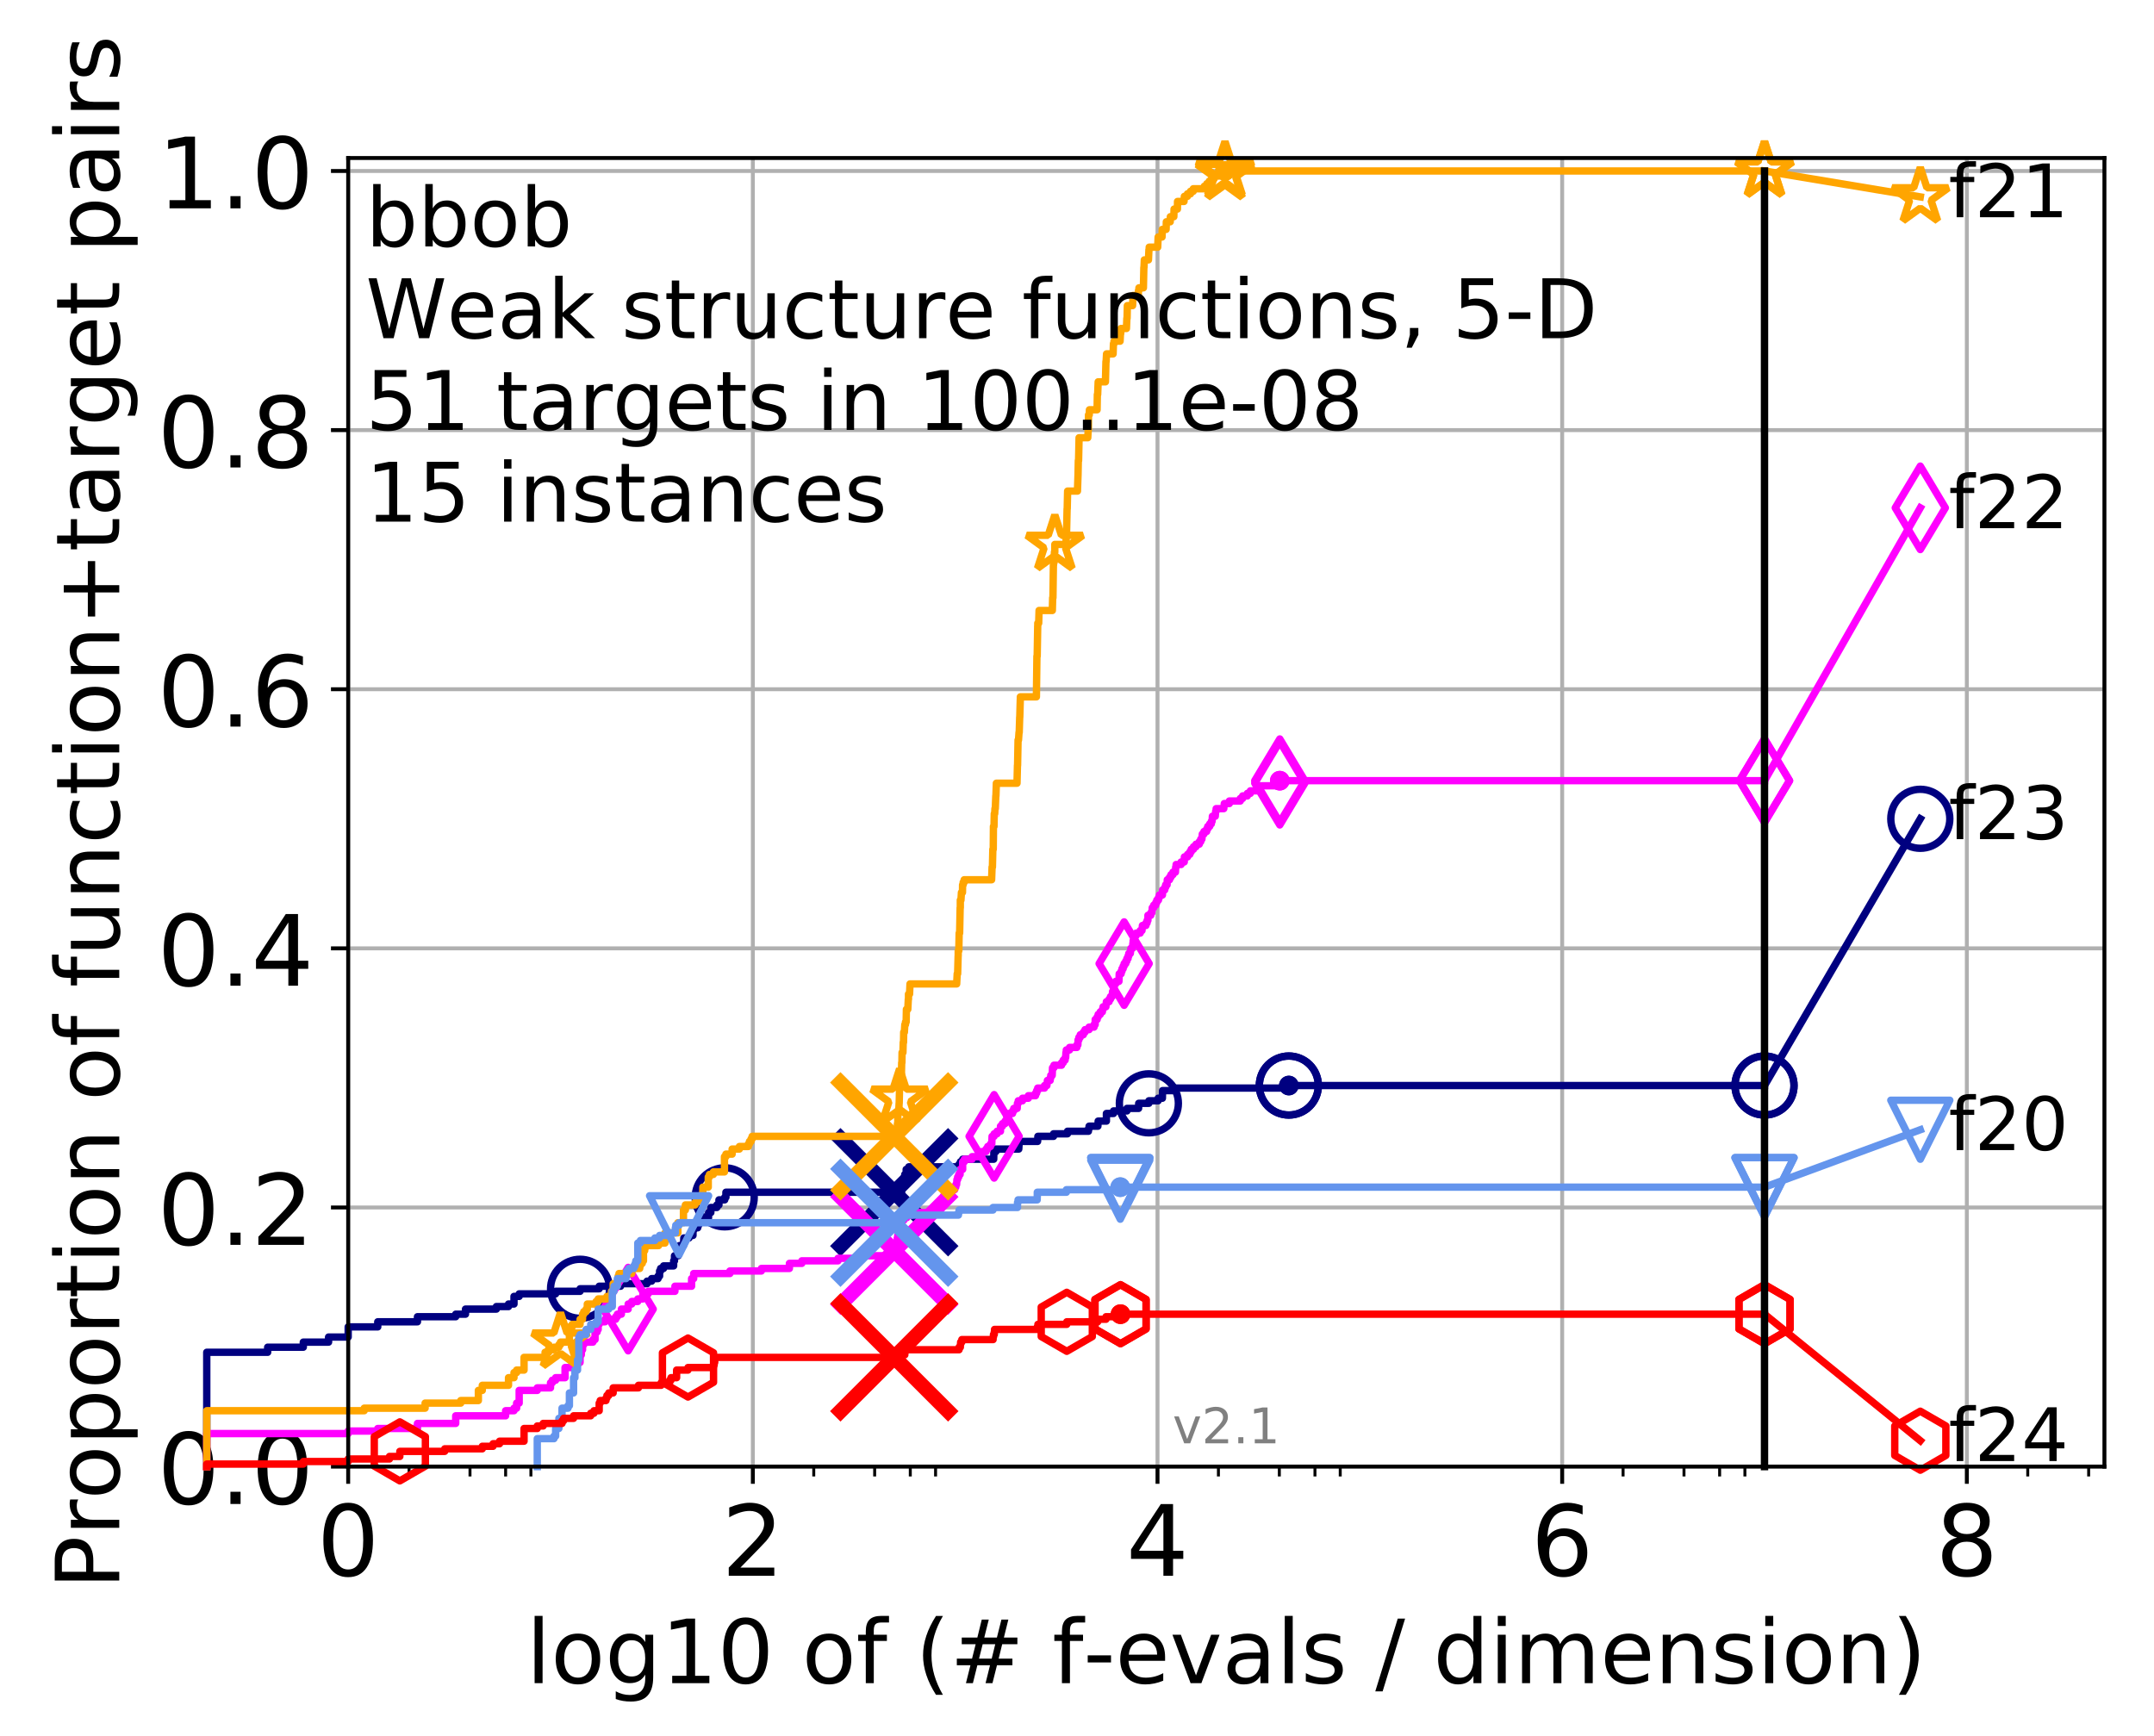 <?xml version="1.0" encoding="utf-8" standalone="no"?>
<!DOCTYPE svg PUBLIC "-//W3C//DTD SVG 1.1//EN"
  "http://www.w3.org/Graphics/SVG/1.1/DTD/svg11.dtd">
<!-- Created with matplotlib (http://matplotlib.org/) -->
<svg height="353pt" version="1.1" viewBox="0 0 438 353" width="438pt" xmlns="http://www.w3.org/2000/svg" xmlns:xlink="http://www.w3.org/1999/xlink">
 <defs>
  <style type="text/css">
*{stroke-linecap:butt;stroke-linejoin:round;}
  </style>
 </defs>
 <g id="figure_1">
  <g id="patch_1">
   <path d="M 0 353.222 
L 438.62 353.222 
L 438.62 0 
L 0 0 
z
" style="fill:#ffffff;"/>
  </g>
  <g id="axes_1">
   <g id="patch_2">
    <path d="M 70.8 298.245 
L 427.92 298.245 
L 427.92 32.133 
L 70.8 32.133 
z
" style="fill:#ffffff;"/>
   </g>
   <g id="matplotlib.axis_1">
    <g id="xtick_1">
     <g id="line2d_1">
      <path clip-path="url(#p719a0c85ee)" d="M 70.8 298.245 
L 70.8 32.133 
" style="fill:none;stroke:#b0b0b0;stroke-linecap:square;stroke-width:0.8;"/>
     </g>
     <g id="line2d_2">
      <defs>
       <path d="M 0 0 
L 0 3.5 
" id="m7d13683ef1" style="stroke:#000000;stroke-width:0.8;"/>
      </defs>
      <g>
       <use style="stroke:#000000;stroke-width:0.8;" x="70.8" xlink:href="#m7d13683ef1" y="298.245"/>
      </g>
     </g>
     <g id="text_1">
      <!-- 0 -->
      <defs>
       <path d="M 31.781 66.406 
Q 24.172 66.406 20.328 58.906 
Q 16.5 51.422 16.5 36.375 
Q 16.5 21.391 20.328 13.891 
Q 24.172 6.391 31.781 6.391 
Q 39.453 6.391 43.281 13.891 
Q 47.125 21.391 47.125 36.375 
Q 47.125 51.422 43.281 58.906 
Q 39.453 66.406 31.781 66.406 
M 31.781 74.219 
Q 44.047 74.219 50.516 64.516 
Q 56.984 54.828 56.984 36.375 
Q 56.984 17.969 50.516 8.266 
Q 44.047 -1.422 31.781 -1.422 
Q 19.531 -1.422 13.062 8.266 
Q 6.594 17.969 6.594 36.375 
Q 6.594 54.828 13.062 64.516 
Q 19.531 74.219 31.781 74.219 
" id="DejaVuSans-30"/>
      </defs>
      <g transform="translate(64.438 320.442)scale(0.2 -0.2)">
       <use xlink:href="#DejaVuSans-30"/>
      </g>
     </g>
    </g>
    <g id="xtick_2">
     <g id="line2d_3">
      <path clip-path="url(#p719a0c85ee)" d="M 153.086 298.245 
L 153.086 32.133 
" style="fill:none;stroke:#b0b0b0;stroke-linecap:square;stroke-width:0.8;"/>
     </g>
     <g id="line2d_4">
      <g>
       <use style="stroke:#000000;stroke-width:0.8;" x="153.086" xlink:href="#m7d13683ef1" y="298.245"/>
      </g>
     </g>
     <g id="text_2">
      <!-- 2 -->
      <defs>
       <path d="M 19.188 8.297 
L 53.609 8.297 
L 53.609 0 
L 7.328 0 
L 7.328 8.297 
Q 12.938 14.109 22.625 23.891 
Q 32.328 33.688 34.812 36.531 
Q 39.547 41.844 41.422 45.531 
Q 43.312 49.219 43.312 52.781 
Q 43.312 58.594 39.234 62.25 
Q 35.156 65.922 28.609 65.922 
Q 23.969 65.922 18.812 64.312 
Q 13.672 62.703 7.812 59.422 
L 7.812 69.391 
Q 13.766 71.781 18.938 73 
Q 24.125 74.219 28.422 74.219 
Q 39.75 74.219 46.484 68.547 
Q 53.219 62.891 53.219 53.422 
Q 53.219 48.922 51.531 44.891 
Q 49.859 40.875 45.406 35.406 
Q 44.188 33.984 37.641 27.219 
Q 31.109 20.453 19.188 8.297 
" id="DejaVuSans-32"/>
      </defs>
      <g transform="translate(146.723 320.442)scale(0.2 -0.2)">
       <use xlink:href="#DejaVuSans-32"/>
      </g>
     </g>
    </g>
    <g id="xtick_3">
     <g id="line2d_5">
      <path clip-path="url(#p719a0c85ee)" d="M 235.371 298.245 
L 235.371 32.133 
" style="fill:none;stroke:#b0b0b0;stroke-linecap:square;stroke-width:0.8;"/>
     </g>
     <g id="line2d_6">
      <g>
       <use style="stroke:#000000;stroke-width:0.8;" x="235.371" xlink:href="#m7d13683ef1" y="298.245"/>
      </g>
     </g>
     <g id="text_3">
      <!-- 4 -->
      <defs>
       <path d="M 37.797 64.312 
L 12.891 25.391 
L 37.797 25.391 
z
M 35.203 72.906 
L 47.609 72.906 
L 47.609 25.391 
L 58.016 25.391 
L 58.016 17.188 
L 47.609 17.188 
L 47.609 0 
L 37.797 0 
L 37.797 17.188 
L 4.891 17.188 
L 4.891 26.703 
z
" id="DejaVuSans-34"/>
      </defs>
      <g transform="translate(229.009 320.442)scale(0.2 -0.2)">
       <use xlink:href="#DejaVuSans-34"/>
      </g>
     </g>
    </g>
    <g id="xtick_4">
     <g id="line2d_7">
      <path clip-path="url(#p719a0c85ee)" d="M 317.657 298.245 
L 317.657 32.133 
" style="fill:none;stroke:#b0b0b0;stroke-linecap:square;stroke-width:0.8;"/>
     </g>
     <g id="line2d_8">
      <g>
       <use style="stroke:#000000;stroke-width:0.8;" x="317.657" xlink:href="#m7d13683ef1" y="298.245"/>
      </g>
     </g>
     <g id="text_4">
      <!-- 6 -->
      <defs>
       <path d="M 33.016 40.375 
Q 26.375 40.375 22.484 35.828 
Q 18.609 31.297 18.609 23.391 
Q 18.609 15.531 22.484 10.953 
Q 26.375 6.391 33.016 6.391 
Q 39.656 6.391 43.531 10.953 
Q 47.406 15.531 47.406 23.391 
Q 47.406 31.297 43.531 35.828 
Q 39.656 40.375 33.016 40.375 
M 52.594 71.297 
L 52.594 62.312 
Q 48.875 64.062 45.094 64.984 
Q 41.312 65.922 37.594 65.922 
Q 27.828 65.922 22.672 59.328 
Q 17.531 52.734 16.797 39.406 
Q 19.672 43.656 24.016 45.922 
Q 28.375 48.188 33.594 48.188 
Q 44.578 48.188 50.953 41.516 
Q 57.328 34.859 57.328 23.391 
Q 57.328 12.156 50.688 5.359 
Q 44.047 -1.422 33.016 -1.422 
Q 20.359 -1.422 13.672 8.266 
Q 6.984 17.969 6.984 36.375 
Q 6.984 53.656 15.188 63.938 
Q 23.391 74.219 37.203 74.219 
Q 40.922 74.219 44.703 73.484 
Q 48.484 72.75 52.594 71.297 
" id="DejaVuSans-36"/>
      </defs>
      <g transform="translate(311.295 320.442)scale(0.2 -0.2)">
       <use xlink:href="#DejaVuSans-36"/>
      </g>
     </g>
    </g>
    <g id="xtick_5">
     <g id="line2d_9">
      <path clip-path="url(#p719a0c85ee)" d="M 399.943 298.245 
L 399.943 32.133 
" style="fill:none;stroke:#b0b0b0;stroke-linecap:square;stroke-width:0.8;"/>
     </g>
     <g id="line2d_10">
      <g>
       <use style="stroke:#000000;stroke-width:0.8;" x="399.943" xlink:href="#m7d13683ef1" y="298.245"/>
      </g>
     </g>
     <g id="text_5">
      <!-- 8 -->
      <defs>
       <path d="M 31.781 34.625 
Q 24.75 34.625 20.719 30.859 
Q 16.703 27.094 16.703 20.516 
Q 16.703 13.922 20.719 10.156 
Q 24.75 6.391 31.781 6.391 
Q 38.812 6.391 42.859 10.172 
Q 46.922 13.969 46.922 20.516 
Q 46.922 27.094 42.891 30.859 
Q 38.875 34.625 31.781 34.625 
M 21.922 38.812 
Q 15.578 40.375 12.031 44.719 
Q 8.5 49.078 8.5 55.328 
Q 8.5 64.062 14.719 69.141 
Q 20.953 74.219 31.781 74.219 
Q 42.672 74.219 48.875 69.141 
Q 55.078 64.062 55.078 55.328 
Q 55.078 49.078 51.531 44.719 
Q 48 40.375 41.703 38.812 
Q 48.828 37.156 52.797 32.312 
Q 56.781 27.484 56.781 20.516 
Q 56.781 9.906 50.312 4.234 
Q 43.844 -1.422 31.781 -1.422 
Q 19.734 -1.422 13.25 4.234 
Q 6.781 9.906 6.781 20.516 
Q 6.781 27.484 10.781 32.312 
Q 14.797 37.156 21.922 38.812 
M 18.312 54.391 
Q 18.312 48.734 21.844 45.562 
Q 25.391 42.391 31.781 42.391 
Q 38.141 42.391 41.719 45.562 
Q 45.312 48.734 45.312 54.391 
Q 45.312 60.062 41.719 63.234 
Q 38.141 66.406 31.781 66.406 
Q 25.391 66.406 21.844 63.234 
Q 18.312 60.062 18.312 54.391 
" id="DejaVuSans-38"/>
      </defs>
      <g transform="translate(393.58 320.442)scale(0.2 -0.2)">
       <use xlink:href="#DejaVuSans-38"/>
      </g>
     </g>
    </g>
    <g id="xtick_6">
     <g id="line2d_11">
      <defs>
       <path d="M 0 0 
L 0 2 
" id="m82e95c29d0" style="stroke:#000000;stroke-width:0.6;"/>
      </defs>
      <g>
       <use style="stroke:#000000;stroke-width:0.6;" x="83.185" xlink:href="#m82e95c29d0" y="298.245"/>
      </g>
     </g>
    </g>
    <g id="xtick_7">
     <g id="line2d_12">
      <g>
       <use style="stroke:#000000;stroke-width:0.6;" x="95.57" xlink:href="#m82e95c29d0" y="298.245"/>
      </g>
     </g>
    </g>
    <g id="xtick_8">
     <g id="line2d_13">
      <g>
       <use style="stroke:#000000;stroke-width:0.6;" x="102.815" xlink:href="#m82e95c29d0" y="298.245"/>
      </g>
     </g>
    </g>
    <g id="xtick_9">
     <g id="line2d_14">
      <g>
       <use style="stroke:#000000;stroke-width:0.6;" x="107.956" xlink:href="#m82e95c29d0" y="298.245"/>
      </g>
     </g>
    </g>
    <g id="xtick_10">
     <g id="line2d_15">
      <g>
       <use style="stroke:#000000;stroke-width:0.6;" x="165.471" xlink:href="#m82e95c29d0" y="298.245"/>
      </g>
     </g>
    </g>
    <g id="xtick_11">
     <g id="line2d_16">
      <g>
       <use style="stroke:#000000;stroke-width:0.6;" x="177.856" xlink:href="#m82e95c29d0" y="298.245"/>
      </g>
     </g>
    </g>
    <g id="xtick_12">
     <g id="line2d_17">
      <g>
       <use style="stroke:#000000;stroke-width:0.6;" x="185.101" xlink:href="#m82e95c29d0" y="298.245"/>
      </g>
     </g>
    </g>
    <g id="xtick_13">
     <g id="line2d_18">
      <g>
       <use style="stroke:#000000;stroke-width:0.6;" x="190.241" xlink:href="#m82e95c29d0" y="298.245"/>
      </g>
     </g>
    </g>
    <g id="xtick_14">
     <g id="line2d_19">
      <g>
       <use style="stroke:#000000;stroke-width:0.6;" x="247.757" xlink:href="#m82e95c29d0" y="298.245"/>
      </g>
     </g>
    </g>
    <g id="xtick_15">
     <g id="line2d_20">
      <g>
       <use style="stroke:#000000;stroke-width:0.6;" x="260.142" xlink:href="#m82e95c29d0" y="298.245"/>
      </g>
     </g>
    </g>
    <g id="xtick_16">
     <g id="line2d_21">
      <g>
       <use style="stroke:#000000;stroke-width:0.6;" x="267.387" xlink:href="#m82e95c29d0" y="298.245"/>
      </g>
     </g>
    </g>
    <g id="xtick_17">
     <g id="line2d_22">
      <g>
       <use style="stroke:#000000;stroke-width:0.6;" x="272.527" xlink:href="#m82e95c29d0" y="298.245"/>
      </g>
     </g>
    </g>
    <g id="xtick_18">
     <g id="line2d_23">
      <g>
       <use style="stroke:#000000;stroke-width:0.6;" x="330.042" xlink:href="#m82e95c29d0" y="298.245"/>
      </g>
     </g>
    </g>
    <g id="xtick_19">
     <g id="line2d_24">
      <g>
       <use style="stroke:#000000;stroke-width:0.6;" x="342.428" xlink:href="#m82e95c29d0" y="298.245"/>
      </g>
     </g>
    </g>
    <g id="xtick_20">
     <g id="line2d_25">
      <g>
       <use style="stroke:#000000;stroke-width:0.6;" x="349.673" xlink:href="#m82e95c29d0" y="298.245"/>
      </g>
     </g>
    </g>
    <g id="xtick_21">
     <g id="line2d_26">
      <g>
       <use style="stroke:#000000;stroke-width:0.6;" x="354.813" xlink:href="#m82e95c29d0" y="298.245"/>
      </g>
     </g>
    </g>
    <g id="xtick_22">
     <g id="line2d_27">
      <g>
       <use style="stroke:#000000;stroke-width:0.6;" x="412.328" xlink:href="#m82e95c29d0" y="298.245"/>
      </g>
     </g>
    </g>
    <g id="xtick_23">
     <g id="line2d_28">
      <g>
       <use style="stroke:#000000;stroke-width:0.6;" x="424.713" xlink:href="#m82e95c29d0" y="298.245"/>
      </g>
     </g>
    </g>
    <g id="text_6">
     <!-- log10 of (# f-evals / dimension) -->
     <defs>
      <path d="M 9.422 75.984 
L 18.406 75.984 
L 18.406 0 
L 9.422 0 
z
" id="DejaVuSans-6c"/>
      <path d="M 30.609 48.391 
Q 23.391 48.391 19.188 42.75 
Q 14.984 37.109 14.984 27.297 
Q 14.984 17.484 19.156 11.844 
Q 23.344 6.203 30.609 6.203 
Q 37.797 6.203 41.984 11.859 
Q 46.188 17.531 46.188 27.297 
Q 46.188 37.016 41.984 42.703 
Q 37.797 48.391 30.609 48.391 
M 30.609 56 
Q 42.328 56 49.016 48.375 
Q 55.719 40.766 55.719 27.297 
Q 55.719 13.875 49.016 6.219 
Q 42.328 -1.422 30.609 -1.422 
Q 18.844 -1.422 12.172 6.219 
Q 5.516 13.875 5.516 27.297 
Q 5.516 40.766 12.172 48.375 
Q 18.844 56 30.609 56 
" id="DejaVuSans-6f"/>
      <path d="M 45.406 27.984 
Q 45.406 37.75 41.375 43.109 
Q 37.359 48.484 30.078 48.484 
Q 22.859 48.484 18.828 43.109 
Q 14.797 37.75 14.797 27.984 
Q 14.797 18.266 18.828 12.891 
Q 22.859 7.516 30.078 7.516 
Q 37.359 7.516 41.375 12.891 
Q 45.406 18.266 45.406 27.984 
M 54.391 6.781 
Q 54.391 -7.172 48.188 -13.984 
Q 42 -20.797 29.203 -20.797 
Q 24.469 -20.797 20.266 -20.094 
Q 16.062 -19.391 12.109 -17.922 
L 12.109 -9.188 
Q 16.062 -11.328 19.922 -12.344 
Q 23.781 -13.375 27.781 -13.375 
Q 36.625 -13.375 41.016 -8.766 
Q 45.406 -4.156 45.406 5.172 
L 45.406 9.625 
Q 42.625 4.781 38.281 2.391 
Q 33.938 0 27.875 0 
Q 17.828 0 11.672 7.656 
Q 5.516 15.328 5.516 27.984 
Q 5.516 40.672 11.672 48.328 
Q 17.828 56 27.875 56 
Q 33.938 56 38.281 53.609 
Q 42.625 51.219 45.406 46.391 
L 45.406 54.688 
L 54.391 54.688 
z
" id="DejaVuSans-67"/>
      <path d="M 12.406 8.297 
L 28.516 8.297 
L 28.516 63.922 
L 10.984 60.406 
L 10.984 69.391 
L 28.422 72.906 
L 38.281 72.906 
L 38.281 8.297 
L 54.391 8.297 
L 54.391 0 
L 12.406 0 
z
" id="DejaVuSans-31"/>
      <path id="DejaVuSans-20"/>
      <path d="M 37.109 75.984 
L 37.109 68.5 
L 28.516 68.5 
Q 23.688 68.5 21.797 66.547 
Q 19.922 64.594 19.922 59.516 
L 19.922 54.688 
L 34.719 54.688 
L 34.719 47.703 
L 19.922 47.703 
L 19.922 0 
L 10.891 0 
L 10.891 47.703 
L 2.297 47.703 
L 2.297 54.688 
L 10.891 54.688 
L 10.891 58.5 
Q 10.891 67.625 15.141 71.797 
Q 19.391 75.984 28.609 75.984 
z
" id="DejaVuSans-66"/>
      <path d="M 31 75.875 
Q 24.469 64.656 21.281 53.656 
Q 18.109 42.672 18.109 31.391 
Q 18.109 20.125 21.312 9.062 
Q 24.516 -2 31 -13.188 
L 23.188 -13.188 
Q 15.875 -1.703 12.234 9.375 
Q 8.594 20.453 8.594 31.391 
Q 8.594 42.281 12.203 53.312 
Q 15.828 64.359 23.188 75.875 
z
" id="DejaVuSans-28"/>
      <path d="M 51.125 44 
L 36.922 44 
L 32.812 27.688 
L 47.125 27.688 
z
M 43.797 71.781 
L 38.719 51.516 
L 52.984 51.516 
L 58.109 71.781 
L 65.922 71.781 
L 60.891 51.516 
L 76.125 51.516 
L 76.125 44 
L 58.984 44 
L 54.984 27.688 
L 70.516 27.688 
L 70.516 20.219 
L 53.078 20.219 
L 48 0 
L 40.188 0 
L 45.219 20.219 
L 30.906 20.219 
L 25.875 0 
L 18.016 0 
L 23.094 20.219 
L 7.719 20.219 
L 7.719 27.688 
L 24.906 27.688 
L 29 44 
L 13.281 44 
L 13.281 51.516 
L 30.906 51.516 
L 35.891 71.781 
z
" id="DejaVuSans-23"/>
      <path d="M 4.891 31.391 
L 31.203 31.391 
L 31.203 23.391 
L 4.891 23.391 
z
" id="DejaVuSans-2d"/>
      <path d="M 56.203 29.594 
L 56.203 25.203 
L 14.891 25.203 
Q 15.484 15.922 20.484 11.062 
Q 25.484 6.203 34.422 6.203 
Q 39.594 6.203 44.453 7.469 
Q 49.312 8.734 54.109 11.281 
L 54.109 2.781 
Q 49.266 0.734 44.188 -0.344 
Q 39.109 -1.422 33.891 -1.422 
Q 20.797 -1.422 13.156 6.188 
Q 5.516 13.812 5.516 26.812 
Q 5.516 40.234 12.766 48.109 
Q 20.016 56 32.328 56 
Q 43.359 56 49.781 48.891 
Q 56.203 41.797 56.203 29.594 
M 47.219 32.234 
Q 47.125 39.594 43.094 43.984 
Q 39.062 48.391 32.422 48.391 
Q 24.906 48.391 20.391 44.141 
Q 15.875 39.891 15.188 32.172 
z
" id="DejaVuSans-65"/>
      <path d="M 2.984 54.688 
L 12.5 54.688 
L 29.594 8.797 
L 46.688 54.688 
L 56.203 54.688 
L 35.688 0 
L 23.484 0 
z
" id="DejaVuSans-76"/>
      <path d="M 34.281 27.484 
Q 23.391 27.484 19.188 25 
Q 14.984 22.516 14.984 16.5 
Q 14.984 11.719 18.141 8.906 
Q 21.297 6.109 26.703 6.109 
Q 34.188 6.109 38.703 11.406 
Q 43.219 16.703 43.219 25.484 
L 43.219 27.484 
z
M 52.203 31.203 
L 52.203 0 
L 43.219 0 
L 43.219 8.297 
Q 40.141 3.328 35.547 0.953 
Q 30.953 -1.422 24.312 -1.422 
Q 15.922 -1.422 10.953 3.297 
Q 6 8.016 6 15.922 
Q 6 25.141 12.172 29.828 
Q 18.359 34.516 30.609 34.516 
L 43.219 34.516 
L 43.219 35.406 
Q 43.219 41.609 39.141 45 
Q 35.062 48.391 27.688 48.391 
Q 23 48.391 18.547 47.266 
Q 14.109 46.141 10.016 43.891 
L 10.016 52.203 
Q 14.938 54.109 19.578 55.047 
Q 24.219 56 28.609 56 
Q 40.484 56 46.344 49.844 
Q 52.203 43.703 52.203 31.203 
" id="DejaVuSans-61"/>
      <path d="M 44.281 53.078 
L 44.281 44.578 
Q 40.484 46.531 36.375 47.5 
Q 32.281 48.484 27.875 48.484 
Q 21.188 48.484 17.844 46.438 
Q 14.5 44.391 14.5 40.281 
Q 14.5 37.156 16.891 35.375 
Q 19.281 33.594 26.516 31.984 
L 29.594 31.297 
Q 39.156 29.25 43.188 25.516 
Q 47.219 21.781 47.219 15.094 
Q 47.219 7.469 41.188 3.016 
Q 35.156 -1.422 24.609 -1.422 
Q 20.219 -1.422 15.453 -0.562 
Q 10.688 0.297 5.422 2 
L 5.422 11.281 
Q 10.406 8.688 15.234 7.391 
Q 20.062 6.109 24.812 6.109 
Q 31.156 6.109 34.562 8.281 
Q 37.984 10.453 37.984 14.406 
Q 37.984 18.062 35.516 20.016 
Q 33.062 21.969 24.703 23.781 
L 21.578 24.516 
Q 13.234 26.266 9.516 29.906 
Q 5.812 33.547 5.812 39.891 
Q 5.812 47.609 11.281 51.797 
Q 16.75 56 26.812 56 
Q 31.781 56 36.172 55.266 
Q 40.578 54.547 44.281 53.078 
" id="DejaVuSans-73"/>
      <path d="M 25.391 72.906 
L 33.688 72.906 
L 8.297 -9.281 
L 0 -9.281 
z
" id="DejaVuSans-2f"/>
      <path d="M 45.406 46.391 
L 45.406 75.984 
L 54.391 75.984 
L 54.391 0 
L 45.406 0 
L 45.406 8.203 
Q 42.578 3.328 38.25 0.953 
Q 33.938 -1.422 27.875 -1.422 
Q 17.969 -1.422 11.734 6.484 
Q 5.516 14.406 5.516 27.297 
Q 5.516 40.188 11.734 48.094 
Q 17.969 56 27.875 56 
Q 33.938 56 38.25 53.625 
Q 42.578 51.266 45.406 46.391 
M 14.797 27.297 
Q 14.797 17.391 18.875 11.75 
Q 22.953 6.109 30.078 6.109 
Q 37.203 6.109 41.297 11.75 
Q 45.406 17.391 45.406 27.297 
Q 45.406 37.203 41.297 42.844 
Q 37.203 48.484 30.078 48.484 
Q 22.953 48.484 18.875 42.844 
Q 14.797 37.203 14.797 27.297 
" id="DejaVuSans-64"/>
      <path d="M 9.422 54.688 
L 18.406 54.688 
L 18.406 0 
L 9.422 0 
z
M 9.422 75.984 
L 18.406 75.984 
L 18.406 64.594 
L 9.422 64.594 
z
" id="DejaVuSans-69"/>
      <path d="M 52 44.188 
Q 55.375 50.25 60.062 53.125 
Q 64.75 56 71.094 56 
Q 79.641 56 84.281 50.016 
Q 88.922 44.047 88.922 33.016 
L 88.922 0 
L 79.891 0 
L 79.891 32.719 
Q 79.891 40.578 77.094 44.375 
Q 74.312 48.188 68.609 48.188 
Q 61.625 48.188 57.562 43.547 
Q 53.516 38.922 53.516 30.906 
L 53.516 0 
L 44.484 0 
L 44.484 32.719 
Q 44.484 40.625 41.703 44.406 
Q 38.922 48.188 33.109 48.188 
Q 26.219 48.188 22.156 43.531 
Q 18.109 38.875 18.109 30.906 
L 18.109 0 
L 9.078 0 
L 9.078 54.688 
L 18.109 54.688 
L 18.109 46.188 
Q 21.188 51.219 25.484 53.609 
Q 29.781 56 35.688 56 
Q 41.656 56 45.828 52.969 
Q 50 49.953 52 44.188 
" id="DejaVuSans-6d"/>
      <path d="M 54.891 33.016 
L 54.891 0 
L 45.906 0 
L 45.906 32.719 
Q 45.906 40.484 42.875 44.328 
Q 39.844 48.188 33.797 48.188 
Q 26.516 48.188 22.312 43.547 
Q 18.109 38.922 18.109 30.906 
L 18.109 0 
L 9.078 0 
L 9.078 54.688 
L 18.109 54.688 
L 18.109 46.188 
Q 21.344 51.125 25.703 53.562 
Q 30.078 56 35.797 56 
Q 45.219 56 50.047 50.172 
Q 54.891 44.344 54.891 33.016 
" id="DejaVuSans-6e"/>
      <path d="M 8.016 75.875 
L 15.828 75.875 
Q 23.141 64.359 26.781 53.312 
Q 30.422 42.281 30.422 31.391 
Q 30.422 20.453 26.781 9.375 
Q 23.141 -1.703 15.828 -13.188 
L 8.016 -13.188 
Q 14.5 -2 17.703 9.062 
Q 20.906 20.125 20.906 31.391 
Q 20.906 42.672 17.703 53.656 
Q 14.5 64.656 8.016 75.875 
" id="DejaVuSans-29"/>
     </defs>
     <g transform="translate(107.015 342.279)scale(0.18 -0.18)">
      <use xlink:href="#DejaVuSans-6c"/>
      <use x="27.783" xlink:href="#DejaVuSans-6f"/>
      <use x="88.965" xlink:href="#DejaVuSans-67"/>
      <use x="152.441" xlink:href="#DejaVuSans-31"/>
      <use x="216.064" xlink:href="#DejaVuSans-30"/>
      <use x="279.688" xlink:href="#DejaVuSans-20"/>
      <use x="311.475" xlink:href="#DejaVuSans-6f"/>
      <use x="372.656" xlink:href="#DejaVuSans-66"/>
      <use x="407.861" xlink:href="#DejaVuSans-20"/>
      <use x="439.648" xlink:href="#DejaVuSans-28"/>
      <use x="478.662" xlink:href="#DejaVuSans-23"/>
      <use x="562.451" xlink:href="#DejaVuSans-20"/>
      <use x="594.238" xlink:href="#DejaVuSans-66"/>
      <use x="629.365" xlink:href="#DejaVuSans-2d"/>
      <use x="665.449" xlink:href="#DejaVuSans-65"/>
      <use x="726.973" xlink:href="#DejaVuSans-76"/>
      <use x="786.152" xlink:href="#DejaVuSans-61"/>
      <use x="847.432" xlink:href="#DejaVuSans-6c"/>
      <use x="875.215" xlink:href="#DejaVuSans-73"/>
      <use x="927.314" xlink:href="#DejaVuSans-20"/>
      <use x="959.102" xlink:href="#DejaVuSans-2f"/>
      <use x="992.793" xlink:href="#DejaVuSans-20"/>
      <use x="1024.58" xlink:href="#DejaVuSans-64"/>
      <use x="1088.057" xlink:href="#DejaVuSans-69"/>
      <use x="1115.84" xlink:href="#DejaVuSans-6d"/>
      <use x="1213.252" xlink:href="#DejaVuSans-65"/>
      <use x="1274.775" xlink:href="#DejaVuSans-6e"/>
      <use x="1338.154" xlink:href="#DejaVuSans-73"/>
      <use x="1390.254" xlink:href="#DejaVuSans-69"/>
      <use x="1418.037" xlink:href="#DejaVuSans-6f"/>
      <use x="1479.219" xlink:href="#DejaVuSans-6e"/>
      <use x="1542.598" xlink:href="#DejaVuSans-29"/>
     </g>
    </g>
   </g>
   <g id="matplotlib.axis_2">
    <g id="ytick_1">
     <g id="line2d_29">
      <path clip-path="url(#p719a0c85ee)" d="M 70.8 298.245 
L 427.92 298.245 
" style="fill:none;stroke:#b0b0b0;stroke-linecap:square;stroke-width:0.8;"/>
     </g>
     <g id="line2d_30">
      <defs>
       <path d="M 0 0 
L -3.5 0 
" id="m0c45cf10db" style="stroke:#000000;stroke-width:0.8;"/>
      </defs>
      <g>
       <use style="stroke:#000000;stroke-width:0.8;" x="70.8" xlink:href="#m0c45cf10db" y="298.245"/>
      </g>
     </g>
     <g id="text_7">
      <!-- 0.0 -->
      <defs>
       <path d="M 10.688 12.406 
L 21 12.406 
L 21 0 
L 10.688 0 
z
" id="DejaVuSans-2e"/>
      </defs>
      <g transform="translate(31.994 305.844)scale(0.2 -0.2)">
       <use xlink:href="#DejaVuSans-30"/>
       <use x="63.623" xlink:href="#DejaVuSans-2e"/>
       <use x="95.41" xlink:href="#DejaVuSans-30"/>
      </g>
     </g>
    </g>
    <g id="ytick_2">
     <g id="line2d_31">
      <path clip-path="url(#p719a0c85ee)" d="M 70.8 245.55 
L 427.92 245.55 
" style="fill:none;stroke:#b0b0b0;stroke-linecap:square;stroke-width:0.8;"/>
     </g>
     <g id="line2d_32">
      <g>
       <use style="stroke:#000000;stroke-width:0.8;" x="70.8" xlink:href="#m0c45cf10db" y="245.55"/>
      </g>
     </g>
     <g id="text_8">
      <!-- 0.2 -->
      <g transform="translate(31.994 253.148)scale(0.2 -0.2)">
       <use xlink:href="#DejaVuSans-30"/>
       <use x="63.623" xlink:href="#DejaVuSans-2e"/>
       <use x="95.41" xlink:href="#DejaVuSans-32"/>
      </g>
     </g>
    </g>
    <g id="ytick_3">
     <g id="line2d_33">
      <path clip-path="url(#p719a0c85ee)" d="M 70.8 192.854 
L 427.92 192.854 
" style="fill:none;stroke:#b0b0b0;stroke-linecap:square;stroke-width:0.8;"/>
     </g>
     <g id="line2d_34">
      <g>
       <use style="stroke:#000000;stroke-width:0.8;" x="70.8" xlink:href="#m0c45cf10db" y="192.854"/>
      </g>
     </g>
     <g id="text_9">
      <!-- 0.4 -->
      <g transform="translate(31.994 200.453)scale(0.2 -0.2)">
       <use xlink:href="#DejaVuSans-30"/>
       <use x="63.623" xlink:href="#DejaVuSans-2e"/>
       <use x="95.41" xlink:href="#DejaVuSans-34"/>
      </g>
     </g>
    </g>
    <g id="ytick_4">
     <g id="line2d_35">
      <path clip-path="url(#p719a0c85ee)" d="M 70.8 140.159 
L 427.92 140.159 
" style="fill:none;stroke:#b0b0b0;stroke-linecap:square;stroke-width:0.8;"/>
     </g>
     <g id="line2d_36">
      <g>
       <use style="stroke:#000000;stroke-width:0.8;" x="70.8" xlink:href="#m0c45cf10db" y="140.159"/>
      </g>
     </g>
     <g id="text_10">
      <!-- 0.6 -->
      <g transform="translate(31.994 147.757)scale(0.2 -0.2)">
       <use xlink:href="#DejaVuSans-30"/>
       <use x="63.623" xlink:href="#DejaVuSans-2e"/>
       <use x="95.41" xlink:href="#DejaVuSans-36"/>
      </g>
     </g>
    </g>
    <g id="ytick_5">
     <g id="line2d_37">
      <path clip-path="url(#p719a0c85ee)" d="M 70.8 87.464 
L 427.92 87.464 
" style="fill:none;stroke:#b0b0b0;stroke-linecap:square;stroke-width:0.8;"/>
     </g>
     <g id="line2d_38">
      <g>
       <use style="stroke:#000000;stroke-width:0.8;" x="70.8" xlink:href="#m0c45cf10db" y="87.464"/>
      </g>
     </g>
     <g id="text_11">
      <!-- 0.8 -->
      <g transform="translate(31.994 95.062)scale(0.2 -0.2)">
       <use xlink:href="#DejaVuSans-30"/>
       <use x="63.623" xlink:href="#DejaVuSans-2e"/>
       <use x="95.41" xlink:href="#DejaVuSans-38"/>
      </g>
     </g>
    </g>
    <g id="ytick_6">
     <g id="line2d_39">
      <path clip-path="url(#p719a0c85ee)" d="M 70.8 34.768 
L 427.92 34.768 
" style="fill:none;stroke:#b0b0b0;stroke-linecap:square;stroke-width:0.8;"/>
     </g>
     <g id="line2d_40">
      <g>
       <use style="stroke:#000000;stroke-width:0.8;" x="70.8" xlink:href="#m0c45cf10db" y="34.768"/>
      </g>
     </g>
     <g id="text_12">
      <!-- 1.0 -->
      <g transform="translate(31.994 42.367)scale(0.2 -0.2)">
       <use xlink:href="#DejaVuSans-31"/>
       <use x="63.623" xlink:href="#DejaVuSans-2e"/>
       <use x="95.41" xlink:href="#DejaVuSans-30"/>
      </g>
     </g>
    </g>
    <g id="text_13">
     <!-- Proportion of function+target pairs -->
     <defs>
      <path d="M 19.672 64.797 
L 19.672 37.406 
L 32.078 37.406 
Q 38.969 37.406 42.719 40.969 
Q 46.484 44.531 46.484 51.125 
Q 46.484 57.672 42.719 61.234 
Q 38.969 64.797 32.078 64.797 
z
M 9.812 72.906 
L 32.078 72.906 
Q 44.344 72.906 50.609 67.359 
Q 56.891 61.812 56.891 51.125 
Q 56.891 40.328 50.609 34.812 
Q 44.344 29.297 32.078 29.297 
L 19.672 29.297 
L 19.672 0 
L 9.812 0 
z
" id="DejaVuSans-50"/>
      <path d="M 41.109 46.297 
Q 39.594 47.172 37.812 47.578 
Q 36.031 48 33.891 48 
Q 26.266 48 22.188 43.047 
Q 18.109 38.094 18.109 28.812 
L 18.109 0 
L 9.078 0 
L 9.078 54.688 
L 18.109 54.688 
L 18.109 46.188 
Q 20.953 51.172 25.484 53.578 
Q 30.031 56 36.531 56 
Q 37.453 56 38.578 55.875 
Q 39.703 55.766 41.062 55.516 
z
" id="DejaVuSans-72"/>
      <path d="M 18.109 8.203 
L 18.109 -20.797 
L 9.078 -20.797 
L 9.078 54.688 
L 18.109 54.688 
L 18.109 46.391 
Q 20.953 51.266 25.266 53.625 
Q 29.594 56 35.594 56 
Q 45.562 56 51.781 48.094 
Q 58.016 40.188 58.016 27.297 
Q 58.016 14.406 51.781 6.484 
Q 45.562 -1.422 35.594 -1.422 
Q 29.594 -1.422 25.266 0.953 
Q 20.953 3.328 18.109 8.203 
M 48.688 27.297 
Q 48.688 37.203 44.609 42.844 
Q 40.531 48.484 33.406 48.484 
Q 26.266 48.484 22.188 42.844 
Q 18.109 37.203 18.109 27.297 
Q 18.109 17.391 22.188 11.75 
Q 26.266 6.109 33.406 6.109 
Q 40.531 6.109 44.609 11.75 
Q 48.688 17.391 48.688 27.297 
" id="DejaVuSans-70"/>
      <path d="M 18.312 70.219 
L 18.312 54.688 
L 36.812 54.688 
L 36.812 47.703 
L 18.312 47.703 
L 18.312 18.016 
Q 18.312 11.328 20.141 9.422 
Q 21.969 7.516 27.594 7.516 
L 36.812 7.516 
L 36.812 0 
L 27.594 0 
Q 17.188 0 13.234 3.875 
Q 9.281 7.766 9.281 18.016 
L 9.281 47.703 
L 2.688 47.703 
L 2.688 54.688 
L 9.281 54.688 
L 9.281 70.219 
z
" id="DejaVuSans-74"/>
      <path d="M 8.5 21.578 
L 8.5 54.688 
L 17.484 54.688 
L 17.484 21.922 
Q 17.484 14.156 20.5 10.266 
Q 23.531 6.391 29.594 6.391 
Q 36.859 6.391 41.078 11.031 
Q 45.312 15.672 45.312 23.688 
L 45.312 54.688 
L 54.297 54.688 
L 54.297 0 
L 45.312 0 
L 45.312 8.406 
Q 42.047 3.422 37.719 1 
Q 33.406 -1.422 27.688 -1.422 
Q 18.266 -1.422 13.375 4.438 
Q 8.5 10.297 8.5 21.578 
M 31.109 56 
z
" id="DejaVuSans-75"/>
      <path d="M 48.781 52.594 
L 48.781 44.188 
Q 44.969 46.297 41.141 47.344 
Q 37.312 48.391 33.406 48.391 
Q 24.656 48.391 19.812 42.844 
Q 14.984 37.312 14.984 27.297 
Q 14.984 17.281 19.812 11.734 
Q 24.656 6.203 33.406 6.203 
Q 37.312 6.203 41.141 7.25 
Q 44.969 8.297 48.781 10.406 
L 48.781 2.094 
Q 45.016 0.344 40.984 -0.531 
Q 36.969 -1.422 32.422 -1.422 
Q 20.062 -1.422 12.781 6.344 
Q 5.516 14.109 5.516 27.297 
Q 5.516 40.672 12.859 48.328 
Q 20.219 56 33.016 56 
Q 37.156 56 41.109 55.141 
Q 45.062 54.297 48.781 52.594 
" id="DejaVuSans-63"/>
      <path d="M 46 62.703 
L 46 35.5 
L 73.188 35.5 
L 73.188 27.203 
L 46 27.203 
L 46 0 
L 37.797 0 
L 37.797 27.203 
L 10.594 27.203 
L 10.594 35.5 
L 37.797 35.5 
L 37.797 62.703 
z
" id="DejaVuSans-2b"/>
     </defs>
     <g transform="translate(24.25 323.179)rotate(-90)scale(0.18 -0.18)">
      <use xlink:href="#DejaVuSans-50"/>
      <use x="60.287" xlink:href="#DejaVuSans-72"/>
      <use x="101.369" xlink:href="#DejaVuSans-6f"/>
      <use x="162.551" xlink:href="#DejaVuSans-70"/>
      <use x="226.027" xlink:href="#DejaVuSans-6f"/>
      <use x="287.209" xlink:href="#DejaVuSans-72"/>
      <use x="328.322" xlink:href="#DejaVuSans-74"/>
      <use x="367.531" xlink:href="#DejaVuSans-69"/>
      <use x="395.314" xlink:href="#DejaVuSans-6f"/>
      <use x="456.496" xlink:href="#DejaVuSans-6e"/>
      <use x="519.875" xlink:href="#DejaVuSans-20"/>
      <use x="551.662" xlink:href="#DejaVuSans-6f"/>
      <use x="612.844" xlink:href="#DejaVuSans-66"/>
      <use x="648.049" xlink:href="#DejaVuSans-20"/>
      <use x="679.836" xlink:href="#DejaVuSans-66"/>
      <use x="715.041" xlink:href="#DejaVuSans-75"/>
      <use x="778.42" xlink:href="#DejaVuSans-6e"/>
      <use x="841.799" xlink:href="#DejaVuSans-63"/>
      <use x="896.779" xlink:href="#DejaVuSans-74"/>
      <use x="935.988" xlink:href="#DejaVuSans-69"/>
      <use x="963.771" xlink:href="#DejaVuSans-6f"/>
      <use x="1024.953" xlink:href="#DejaVuSans-6e"/>
      <use x="1088.332" xlink:href="#DejaVuSans-2b"/>
      <use x="1172.121" xlink:href="#DejaVuSans-74"/>
      <use x="1211.33" xlink:href="#DejaVuSans-61"/>
      <use x="1272.609" xlink:href="#DejaVuSans-72"/>
      <use x="1313.707" xlink:href="#DejaVuSans-67"/>
      <use x="1377.184" xlink:href="#DejaVuSans-65"/>
      <use x="1438.707" xlink:href="#DejaVuSans-74"/>
      <use x="1477.916" xlink:href="#DejaVuSans-20"/>
      <use x="1509.703" xlink:href="#DejaVuSans-70"/>
      <use x="1573.18" xlink:href="#DejaVuSans-61"/>
      <use x="1634.459" xlink:href="#DejaVuSans-69"/>
      <use x="1662.242" xlink:href="#DejaVuSans-72"/>
      <use x="1703.355" xlink:href="#DejaVuSans-73"/>
     </g>
    </g>
   </g>
   <g id="line2d_41">
    <defs>
     <path d="M 0 1.5 
C 0.398 1.5 0.779 1.342 1.061 1.061 
C 1.342 0.779 1.5 0.398 1.5 0 
C 1.5 -0.398 1.342 -0.779 1.061 -1.061 
C 0.779 -1.342 0.398 -1.5 0 -1.5 
C -0.398 -1.5 -0.779 -1.342 -1.061 -1.061 
C -1.342 -0.779 -1.5 -0.398 -1.5 0 
C -1.5 0.398 -1.342 0.779 -1.061 1.061 
C -0.779 1.342 -0.398 1.5 0 1.5 
z
" id="m711f583a0b" style="stroke:#000080;"/>
    </defs>
    <g>
     <use style="fill:#000080;stroke:#000080;" x="262.076" xlink:href="#m711f583a0b" y="220.752"/>
     <use style="fill:#000080;stroke:#000080;" x="262.076" xlink:href="#m711f583a0b" y="220.752"/>
    </g>
   </g>
   <g id="line2d_42">
    <path d="M 42.042 298.245 
L 42.042 274.997 
L 54.428 274.997 
L 54.428 273.964 
L 61.673 273.964 
L 61.673 272.931 
L 66.813 272.931 
L 66.813 271.898 
L 70.8 271.898 
L 70.8 269.831 
L 76.812 269.831 
L 76.812 268.798 
L 84.888 268.798 
L 84.888 267.765 
L 92.667 267.765 
L 92.667 267.248 
L 94.654 267.248 
L 94.654 266.215 
L 100.933 266.215 
L 100.933 265.698 
L 103.401 265.698 
L 103.401 265.182 
L 104.518 265.182 
L 104.518 263.632 
L 105.57 263.632 
L 105.57 263.115 
L 112.984 263.115 
L 112.984 262.598 
L 117.955 262.598 
L 117.955 262.082 
L 121.84 262.082 
L 121.84 261.565 
L 126.193 261.565 
L 126.193 261.049 
L 131.573 261.049 
L 131.573 260.532 
L 132.501 260.532 
L 132.501 260.015 
L 133.809 260.015 
L 133.809 259.499 
L 134.122 259.499 
L 134.122 258.465 
L 134.327 258.465 
L 134.327 257.949 
L 134.93 257.949 
L 134.93 257.432 
L 136.979 257.432 
L 136.979 256.399 
L 137.155 256.399 
L 137.155 255.366 
L 137.922 255.366 
L 138.006 253.816 
L 138.171 253.816 
L 138.171 253.299 
L 138.976 253.299 
L 139.055 251.749 
L 140.119 251.749 
L 140.119 251.233 
L 140.914 251.233 
L 140.914 250.2 
L 141.054 250.2 
L 141.054 249.683 
L 141.876 249.683 
L 141.876 249.166 
L 142.076 249.166 
L 142.076 248.65 
L 142.273 248.65 
L 142.273 248.133 
L 142.662 248.133 
L 142.662 247.616 
L 144.077 247.616 
L 144.077 246.583 
L 144.544 246.583 
L 144.544 245.55 
L 145.769 245.55 
L 145.769 245.033 
L 146.195 245.033 
L 146.195 244 
L 147.364 244 
L 147.364 243.483 
L 147.609 243.483 
L 147.609 242.45 
L 183.317 242.45 
L 183.377 241.417 
L 183.656 241.417 
L 183.676 240.384 
L 183.938 240.384 
L 183.976 238.834 
L 184.266 238.834 
L 184.266 237.801 
L 184.795 237.801 
L 184.795 237.284 
L 195.012 237.284 
L 195.012 236.767 
L 195.303 236.767 
L 195.303 236.251 
L 195.765 236.251 
L 195.765 235.734 
L 202.066 235.734 
L 202.099 234.184 
L 202.512 234.184 
L 202.512 233.668 
L 207.159 233.668 
L 207.26 232.118 
L 210.988 232.118 
L 211.048 231.085 
L 214.232 231.085 
L 214.232 230.568 
L 217.066 230.568 
L 217.066 230.051 
L 221.324 230.051 
L 221.324 229.535 
L 221.457 229.535 
L 221.457 229.018 
L 223.247 229.018 
L 223.304 227.985 
L 224.979 227.985 
L 224.979 226.435 
L 226.428 226.435 
L 226.428 225.918 
L 229.159 225.918 
L 229.159 225.402 
L 231.525 225.402 
L 231.546 224.368 
L 233.614 224.368 
L 233.614 223.852 
L 235.501 223.852 
L 235.501 223.335 
L 236.366 223.335 
L 236.395 221.785 
L 238.737 221.785 
L 238.737 221.269 
L 262.076 221.269 
L 262.076 220.752 
L 358.8 220.752 
L 358.8 220.752 
" style="fill:none;stroke:#000080;stroke-linecap:square;stroke-width:1.5;"/>
   </g>
   <g id="line2d_43">
    <defs>
     <path d="M 0 6 
C 1.591 6 3.117 5.368 4.243 4.243 
C 5.368 3.117 6 1.591 6 0 
C 6 -1.591 5.368 -3.117 4.243 -4.243 
C 3.117 -5.368 1.591 -6 0 -6 
C -1.591 -6 -3.117 -5.368 -4.243 -4.243 
C -5.368 -3.117 -6 -1.591 -6 0 
C -6 1.591 -5.368 3.117 -4.243 4.243 
C -3.117 5.368 -1.591 6 0 6 
z
" id="m9ca118c71d" style="stroke:#000080;stroke-width:1.5;"/>
    </defs>
    <g>
     <use style="fill:none;stroke:#000080;stroke-width:1.5;" x="117.955" xlink:href="#m9ca118c71d" y="262.082"/>
     <use style="fill:none;stroke:#000080;stroke-width:1.5;" x="147.364" xlink:href="#m9ca118c71d" y="243.483"/>
     <use style="fill:none;stroke:#000080;stroke-width:1.5;" x="233.614" xlink:href="#m9ca118c71d" y="224.368"/>
     <use style="fill:none;stroke:#000080;stroke-width:1.5;" x="262.076" xlink:href="#m9ca118c71d" y="220.752"/>
     <use style="fill:none;stroke:#000080;stroke-width:1.5;" x="262.076" xlink:href="#m9ca118c71d" y="220.752"/>
     <use style="fill:none;stroke:#000080;stroke-width:1.5;" x="358.8" xlink:href="#m9ca118c71d" y="220.752"/>
    </g>
   </g>
   <g id="line2d_44"/>
   <g id="line2d_45">
    <path clip-path="url(#p719a0c85ee)" d="M 181.843 242.45 
" style="fill:none;stroke:#000080;stroke-linecap:square;stroke-width:1.5;"/>
    <defs>
     <path d="M -12 12 
L 12 -12 
M -12 -12 
L 12 12 
" id="m41eb144b68" style="stroke:#000080;stroke-width:3;"/>
    </defs>
    <g clip-path="url(#p719a0c85ee)">
     <use style="fill:#000080;stroke:#000080;stroke-width:3;" x="181.843" xlink:href="#m41eb144b68" y="242.45"/>
    </g>
   </g>
   <g id="line2d_46">
    <defs>
     <path d="M 0 1.5 
C 0.398 1.5 0.779 1.342 1.061 1.061 
C 1.342 0.779 1.5 0.398 1.5 0 
C 1.5 -0.398 1.342 -0.779 1.061 -1.061 
C 0.779 -1.342 0.398 -1.5 0 -1.5 
C -0.398 -1.5 -0.779 -1.342 -1.061 -1.061 
C -1.342 -0.779 -1.5 -0.398 -1.5 0 
C -1.5 0.398 -1.342 0.779 -1.061 1.061 
C -0.779 1.342 -0.398 1.5 0 1.5 
z
" id="m7373062d64" style="stroke:#ff00ff;"/>
    </defs>
    <g>
     <use style="fill:#ff00ff;stroke:#ff00ff;" x="260.236" xlink:href="#m7373062d64" y="158.757"/>
     <use style="fill:#ff00ff;stroke:#ff00ff;" x="260.236" xlink:href="#m7373062d64" y="158.757"/>
    </g>
   </g>
   <g id="line2d_47">
    <path d="M 42.042 298.245 
L 42.042 291.529 
L 70.8 291.529 
L 70.8 291.013 
L 76.812 291.013 
L 76.812 290.496 
L 84.888 290.496 
L 84.888 289.463 
L 92.667 289.463 
L 92.667 287.913 
L 102.815 287.913 
L 102.815 286.88 
L 104.518 286.88 
L 104.518 286.363 
L 105.052 286.363 
L 105.052 285.33 
L 105.57 285.33 
L 105.57 282.747 
L 109.248 282.747 
L 109.248 282.23 
L 111.943 282.23 
L 111.943 281.197 
L 112.297 281.197 
L 112.297 280.68 
L 112.984 280.68 
L 112.984 280.164 
L 114.9 280.164 
L 114.9 278.097 
L 116.631 278.097 
L 116.631 277.58 
L 117.437 277.58 
L 117.437 277.064 
L 117.955 277.064 
L 117.955 275.514 
L 118.208 275.514 
L 118.208 274.481 
L 118.458 274.481 
L 118.458 273.448 
L 118.705 273.448 
L 118.705 272.931 
L 120.563 272.931 
L 120.563 272.414 
L 120.999 272.414 
L 120.999 270.864 
L 121.424 270.864 
L 121.424 270.348 
L 121.633 270.348 
L 121.633 269.315 
L 121.84 269.315 
L 121.84 268.798 
L 123.031 268.798 
L 123.031 268.281 
L 125.2 268.281 
L 125.2 267.765 
L 125.537 267.765 
L 125.537 267.248 
L 126.353 267.248 
L 126.353 266.215 
L 127.734 266.215 
L 127.734 265.182 
L 128.458 265.182 
L 128.458 264.665 
L 129.69 264.665 
L 129.69 264.148 
L 130.719 264.148 
L 130.719 263.115 
L 131.81 263.115 
L 131.81 262.598 
L 137.241 262.598 
L 137.241 261.565 
L 140.629 261.565 
L 140.629 260.015 
L 141.054 260.015 
L 141.054 258.982 
L 148.416 258.982 
L 148.416 258.465 
L 154.821 258.465 
L 154.821 257.949 
L 160.52 257.949 
L 160.52 256.916 
L 163.044 256.916 
L 163.044 256.399 
L 170.405 256.399 
L 170.405 255.882 
L 174.942 255.882 
L 174.942 255.366 
L 180.623 255.366 
L 180.623 254.849 
L 181.642 254.849 
L 181.642 254.333 
L 182.064 254.333 
L 182.064 253.816 
L 182.392 253.816 
L 182.455 251.749 
L 182.551 251.749 
L 182.551 251.233 
L 182.722 251.233 
L 182.783 250.2 
L 182.837 250.2 
L 182.837 248.65 
L 183.039 248.65 
L 183.039 248.133 
L 183.792 248.133 
L 183.792 247.616 
L 184.403 247.616 
L 184.403 247.1 
L 185.402 247.1 
L 185.402 246.583 
L 190.219 246.583 
L 190.219 245.55 
L 191.109 245.55 
L 191.109 245.033 
L 191.455 245.033 
L 191.455 244 
L 191.985 244 
L 191.985 242.967 
L 192.754 242.967 
L 192.754 242.45 
L 193.278 242.45 
L 193.278 241.934 
L 194.128 241.934 
L 194.128 241.417 
L 194.353 241.417 
L 194.353 240.9 
L 194.516 240.9 
L 194.586 239.867 
L 194.732 239.867 
L 194.732 239.35 
L 194.95 239.35 
L 194.95 238.834 
L 195.229 238.834 
L 195.229 237.801 
L 195.752 237.801 
L 195.752 236.251 
L 196.097 236.251 
L 196.097 235.734 
L 197.664 235.734 
L 197.664 235.217 
L 199.455 235.217 
L 199.455 234.701 
L 199.673 234.701 
L 199.673 234.184 
L 200.504 234.184 
L 200.504 233.668 
L 200.846 233.668 
L 200.846 233.151 
L 201.407 233.151 
L 201.407 232.634 
L 201.67 232.634 
L 201.729 231.085 
L 202.147 231.085 
L 202.147 230.568 
L 202.74 230.568 
L 202.74 230.051 
L 203.441 230.051 
L 203.441 229.018 
L 203.836 229.018 
L 203.836 228.501 
L 204.366 228.501 
L 204.366 227.985 
L 204.721 227.985 
L 204.721 226.952 
L 205.122 226.952 
L 205.122 226.435 
L 205.892 226.435 
L 205.892 225.918 
L 206.145 225.918 
L 206.145 225.402 
L 206.838 225.402 
L 206.883 224.368 
L 207.053 224.368 
L 207.053 223.852 
L 207.919 223.852 
L 207.919 223.335 
L 209.103 223.335 
L 209.103 222.819 
L 210.561 222.819 
L 210.561 222.302 
L 210.794 222.302 
L 210.794 221.785 
L 211.008 221.785 
L 211.008 221.269 
L 212.392 221.269 
L 212.392 220.752 
L 212.878 220.752 
L 212.981 219.719 
L 213.547 219.719 
L 213.547 219.202 
L 213.661 219.202 
L 213.661 218.686 
L 213.957 218.686 
L 214.02 217.136 
L 214.312 217.136 
L 214.312 216.619 
L 215.863 216.619 
L 215.863 216.102 
L 216.204 216.102 
L 216.204 215.586 
L 216.584 215.586 
L 216.584 215.069 
L 216.698 215.069 
L 216.75 214.036 
L 216.822 214.036 
L 216.822 213.519 
L 217.483 213.519 
L 217.483 213.003 
L 218.974 213.003 
L 218.974 212.486 
L 219.182 212.486 
L 219.22 211.453 
L 219.392 211.453 
L 219.392 210.936 
L 219.664 210.936 
L 219.664 210.42 
L 220.287 210.42 
L 220.287 209.903 
L 220.629 209.903 
L 220.629 209.386 
L 221.454 209.386 
L 221.454 208.87 
L 222.465 208.87 
L 222.465 208.353 
L 222.701 208.353 
L 222.701 207.32 
L 223.095 207.32 
L 223.095 206.803 
L 223.301 206.803 
L 223.301 206.287 
L 223.728 206.287 
L 223.728 205.77 
L 224.161 205.77 
L 224.161 205.253 
L 224.302 205.253 
L 224.302 204.737 
L 224.875 204.737 
L 224.976 203.704 
L 225.526 203.704 
L 225.526 203.187 
L 225.81 203.187 
L 225.81 202.67 
L 226.145 202.67 
L 226.227 201.637 
L 226.507 201.637 
L 226.569 200.087 
L 226.864 200.087 
L 226.864 199.571 
L 227.531 199.571 
L 227.583 198.021 
L 227.975 198.021 
L 227.975 197.504 
L 228.148 197.504 
L 228.148 196.987 
L 228.384 196.987 
L 228.384 196.471 
L 228.585 196.471 
L 228.585 195.954 
L 228.914 195.954 
L 228.914 195.438 
L 229.145 195.438 
L 229.145 194.921 
L 229.381 194.921 
L 229.381 194.404 
L 229.531 194.404 
L 229.531 193.888 
L 229.845 193.888 
L 229.948 192.854 
L 230.282 192.854 
L 230.368 191.821 
L 230.414 191.821 
L 230.414 191.305 
L 230.642 191.305 
L 230.642 190.271 
L 231.023 190.271 
L 231.023 189.755 
L 231.852 189.755 
L 231.852 189.238 
L 232.218 189.238 
L 232.3 188.205 
L 233.013 188.205 
L 233.013 187.688 
L 233.253 187.688 
L 233.253 187.172 
L 233.423 187.172 
L 233.423 186.138 
L 234.005 186.138 
L 234.005 185.622 
L 234.232 185.622 
L 234.305 184.589 
L 234.599 184.589 
L 234.599 184.072 
L 235.009 184.072 
L 235.009 183.555 
L 235.229 183.555 
L 235.229 183.039 
L 235.567 183.039 
L 235.567 182.522 
L 235.746 182.522 
L 235.746 182.005 
L 236.374 182.005 
L 236.394 180.972 
L 236.839 180.972 
L 236.839 180.456 
L 237.021 180.456 
L 237.021 179.939 
L 237.319 179.939 
L 237.356 178.906 
L 237.817 178.906 
L 237.817 178.389 
L 238.103 178.389 
L 238.103 177.872 
L 238.511 177.872 
L 238.511 177.356 
L 239.017 177.356 
L 239.069 176.323 
L 239.152 176.323 
L 239.152 175.806 
L 240.165 175.806 
L 240.165 175.289 
L 240.81 175.289 
L 240.835 174.256 
L 241.482 174.256 
L 241.482 173.739 
L 241.947 173.739 
L 241.947 173.223 
L 242.224 173.223 
L 242.224 172.706 
L 242.685 172.706 
L 242.685 172.19 
L 243.196 172.19 
L 243.196 171.673 
L 243.869 171.673 
L 243.869 171.156 
L 244.163 171.156 
L 244.163 170.64 
L 244.403 170.64 
L 244.483 169.606 
L 244.818 169.606 
L 244.818 169.09 
L 245.365 169.09 
L 245.365 168.573 
L 245.586 168.573 
L 245.586 168.057 
L 245.983 168.057 
L 245.983 167.54 
L 246.314 167.54 
L 246.314 167.023 
L 246.47 167.023 
L 246.531 165.99 
L 247.119 165.99 
L 247.196 164.957 
L 247.299 164.957 
L 247.299 164.44 
L 248.851 164.44 
L 248.951 163.407 
L 249.981 163.407 
L 249.981 162.89 
L 252.204 162.89 
L 252.204 162.374 
L 252.677 162.374 
L 252.677 161.857 
L 253.64 161.857 
L 253.64 161.341 
L 254.25 161.341 
L 254.25 160.824 
L 255.558 160.824 
L 255.558 160.307 
L 255.844 160.307 
L 255.844 159.791 
L 259.786 159.791 
L 259.786 159.274 
L 260.236 159.274 
L 260.236 158.757 
L 358.8 158.757 
L 358.8 158.757 
" style="fill:none;stroke:#ff00ff;stroke-linecap:square;stroke-width:1.5;"/>
   </g>
   <g id="line2d_48">
    <defs>
     <path d="M -0 8.485 
L 5.091 0 
L 0 -8.485 
L -5.091 -0 
z
" id="mcce994d7a2" style="stroke:#ff00ff;stroke-linejoin:miter;stroke-width:1.5;"/>
    </defs>
    <g>
     <use style="fill:none;stroke:#ff00ff;stroke-linejoin:miter;stroke-width:1.5;" x="127.734" xlink:href="#mcce994d7a2" y="266.215"/>
     <use style="fill:none;stroke:#ff00ff;stroke-linejoin:miter;stroke-width:1.5;" x="202.147" xlink:href="#mcce994d7a2" y="231.085"/>
     <use style="fill:none;stroke:#ff00ff;stroke-linejoin:miter;stroke-width:1.5;" x="228.585" xlink:href="#mcce994d7a2" y="195.954"/>
     <use style="fill:none;stroke:#ff00ff;stroke-linejoin:miter;stroke-width:1.5;" x="260.236" xlink:href="#mcce994d7a2" y="159.274"/>
     <use style="fill:none;stroke:#ff00ff;stroke-linejoin:miter;stroke-width:1.5;" x="260.236" xlink:href="#mcce994d7a2" y="158.757"/>
     <use style="fill:none;stroke:#ff00ff;stroke-linejoin:miter;stroke-width:1.5;" x="358.8" xlink:href="#mcce994d7a2" y="158.757"/>
    </g>
   </g>
   <g id="line2d_49"/>
   <g id="line2d_50">
    <path clip-path="url(#p719a0c85ee)" d="M 181.843 254.333 
" style="fill:none;stroke:#ff00ff;stroke-linecap:square;stroke-width:1.5;"/>
    <defs>
     <path d="M -12 12 
L 12 -12 
M -12 -12 
L 12 12 
" id="mb168bda44c" style="stroke:#ff00ff;stroke-width:3;"/>
    </defs>
    <g clip-path="url(#p719a0c85ee)">
     <use style="fill:#ff00ff;stroke:#ff00ff;stroke-width:3;" x="181.843" xlink:href="#mb168bda44c" y="254.333"/>
    </g>
   </g>
   <g id="line2d_51">
    <defs>
     <path d="M 0 1.5 
C 0.398 1.5 0.779 1.342 1.061 1.061 
C 1.342 0.779 1.5 0.398 1.5 0 
C 1.5 -0.398 1.342 -0.779 1.061 -1.061 
C 0.779 -1.342 0.398 -1.5 0 -1.5 
C -0.398 -1.5 -0.779 -1.342 -1.061 -1.061 
C -1.342 -0.779 -1.5 -0.398 -1.5 0 
C -1.5 0.398 -1.342 0.779 -1.061 1.061 
C -0.779 1.342 -0.398 1.5 0 1.5 
z
" id="m0bb46c22ed" style="stroke:#ffa500;"/>
    </defs>
    <g>
     <use style="fill:#ffa500;stroke:#ffa500;" x="249.087" xlink:href="#m0bb46c22ed" y="34.768"/>
     <use style="fill:#ffa500;stroke:#ffa500;" x="249.087" xlink:href="#m0bb46c22ed" y="34.768"/>
    </g>
   </g>
   <g id="line2d_52">
    <path d="M 42.042 298.245 
L 42.042 286.88 
L 74.058 286.88 
L 74.058 286.363 
L 86.443 286.363 
L 86.443 285.33 
L 93.688 285.33 
L 93.688 284.813 
L 97.273 284.813 
L 97.273 282.747 
L 98.068 282.747 
L 98.068 281.713 
L 103.401 281.713 
L 103.401 280.164 
L 104.518 280.164 
L 104.518 279.13 
L 105.052 279.13 
L 105.052 278.614 
L 106.563 278.614 
L 106.563 276.031 
L 110.837 276.031 
L 110.837 274.997 
L 111.582 274.997 
L 111.582 274.481 
L 112.644 274.481 
L 112.644 273.964 
L 113.646 273.964 
L 113.646 273.448 
L 113.968 273.448 
L 113.968 272.931 
L 115.786 272.931 
L 115.786 269.831 
L 116.354 269.831 
L 116.354 269.315 
L 117.955 269.315 
L 117.955 268.281 
L 118.458 268.281 
L 118.458 267.248 
L 118.705 267.248 
L 118.705 266.731 
L 119.188 266.731 
L 119.188 266.215 
L 119.424 266.215 
L 119.424 265.182 
L 121.213 265.182 
L 121.213 264.665 
L 121.633 264.665 
L 121.633 264.148 
L 123.412 264.148 
L 123.412 263.632 
L 124.328 263.632 
L 124.328 262.598 
L 124.682 262.598 
L 124.682 261.049 
L 125.537 261.049 
L 125.537 260.532 
L 125.703 260.532 
L 125.703 259.499 
L 125.868 259.499 
L 125.868 258.982 
L 128.458 258.982 
L 128.458 257.949 
L 130.083 257.949 
L 130.083 257.432 
L 130.212 257.432 
L 130.212 256.916 
L 130.594 256.916 
L 130.594 256.399 
L 130.844 256.399 
L 130.844 254.333 
L 131.09 254.333 
L 131.09 253.816 
L 131.212 253.816 
L 131.212 253.299 
L 133.914 253.299 
L 133.914 252.783 
L 135.223 252.783 
L 135.223 250.716 
L 137.839 250.716 
L 137.839 248.65 
L 138.976 248.65 
L 138.976 246.067 
L 139.365 246.067 
L 139.365 245.033 
L 141.332 245.033 
L 141.332 244.517 
L 141.742 244.517 
L 141.742 244 
L 142.597 244 
L 142.662 242.967 
L 142.916 242.967 
L 142.916 241.417 
L 144.018 241.417 
L 144.018 239.35 
L 144.254 239.35 
L 144.254 238.834 
L 145.055 238.834 
L 145.055 238.317 
L 147.315 238.317 
L 147.315 235.217 
L 147.609 235.217 
L 147.609 234.701 
L 148.874 234.701 
L 148.874 233.668 
L 150.349 233.668 
L 150.349 233.151 
L 152.169 233.151 
L 152.169 232.634 
L 152.393 232.634 
L 152.393 232.118 
L 152.725 232.118 
L 152.725 231.601 
L 152.942 231.601 
L 152.942 231.085 
L 182.007 231.085 
L 182.007 230.051 
L 182.434 230.051 
L 182.489 228.501 
L 182.558 228.501 
L 182.585 226.435 
L 182.722 226.435 
L 182.83 224.368 
L 182.844 224.368 
L 182.932 220.752 
L 183.052 220.752 
L 183.052 219.719 
L 183.271 219.719 
L 183.35 216.102 
L 183.396 216.102 
L 183.429 214.036 
L 183.605 214.036 
L 183.663 211.969 
L 183.727 211.969 
L 183.759 209.903 
L 183.9 209.903 
L 183.989 208.353 
L 184.122 208.353 
L 184.122 207.837 
L 184.26 207.837 
L 184.31 205.253 
L 184.594 205.253 
L 184.698 203.187 
L 184.734 203.187 
L 184.734 202.154 
L 184.952 202.154 
L 185.041 200.087 
L 194.533 200.087 
L 194.638 198.021 
L 194.729 198.021 
L 194.829 194.404 
L 194.843 194.404 
L 194.847 193.371 
L 194.967 193.371 
L 195.039 189.755 
L 195.134 189.755 
L 195.239 184.589 
L 195.273 184.589 
L 195.273 183.039 
L 195.404 183.039 
L 195.498 181.489 
L 195.713 181.489 
L 195.732 179.939 
L 195.85 179.939 
L 195.85 179.422 
L 196.058 179.422 
L 196.058 178.906 
L 201.639 178.906 
L 201.731 176.323 
L 201.802 176.323 
L 201.886 172.706 
L 201.969 172.706 
L 202.006 168.057 
L 202.124 168.057 
L 202.177 165.474 
L 202.266 165.474 
L 202.316 164.44 
L 202.384 164.44 
L 202.49 161.857 
L 202.515 161.857 
L 202.604 159.274 
L 206.802 159.274 
L 206.892 155.658 
L 206.917 155.658 
L 207.015 150.491 
L 207.104 150.491 
L 207.211 148.942 
L 207.249 148.942 
L 207.347 145.842 
L 207.364 145.842 
L 207.469 142.226 
L 207.479 142.226 
L 207.479 141.709 
L 210.746 141.709 
L 210.849 133.443 
L 210.903 133.443 
L 211.012 127.243 
L 211.026 127.243 
L 211.026 126.727 
L 211.209 126.727 
L 211.288 124.144 
L 213.985 124.144 
L 214.052 121.561 
L 214.108 121.561 
L 214.202 114.845 
L 214.235 114.845 
L 214.235 114.328 
L 214.347 114.328 
L 214.416 112.261 
L 214.489 112.261 
L 214.489 110.712 
L 216.76 110.712 
L 216.836 108.128 
L 216.885 108.128 
L 216.985 103.479 
L 217.009 103.479 
L 217.092 99.863 
L 219.093 99.863 
L 219.201 96.763 
L 219.205 96.763 
L 219.269 93.663 
L 219.32 93.663 
L 219.422 89.013 
L 221.188 89.013 
L 221.277 87.464 
L 221.314 87.464 
L 221.341 84.364 
L 221.493 84.364 
L 221.527 83.331 
L 223.085 83.331 
L 223.138 80.231 
L 223.2 80.231 
L 223.305 77.648 
L 224.781 77.648 
L 224.886 73.515 
L 224.923 73.515 
L 225.009 71.965 
L 226.341 71.965 
L 226.409 69.898 
L 226.525 69.898 
L 226.525 69.382 
L 227.76 69.382 
L 227.839 67.832 
L 227.89 67.832 
L 227.942 66.799 
L 229.054 66.799 
L 229.14 64.732 
L 229.182 64.732 
L 229.239 62.149 
L 230.3 62.149 
L 230.407 60.083 
L 231.454 60.083 
L 231.508 59.049 
L 231.595 59.049 
L 231.595 58.533 
L 232.504 58.533 
L 232.594 54.4 
L 232.622 54.4 
L 232.693 52.85 
L 233.532 52.85 
L 233.626 50.783 
L 233.682 50.783 
L 233.682 50.267 
L 235.41 50.267 
L 235.5 48.2 
L 236.292 48.2 
L 236.334 46.65 
L 237.121 46.65 
L 237.165 45.101 
L 237.956 45.101 
L 237.981 44.067 
L 238.692 44.067 
L 238.739 42.517 
L 239.419 42.517 
L 239.442 40.968 
L 240.762 40.968 
L 240.831 39.934 
L 241.455 39.934 
L 241.455 39.418 
L 242.08 39.418 
L 242.08 38.901 
L 242.642 38.901 
L 242.642 38.385 
L 244.889 38.385 
L 244.889 37.868 
L 245.402 37.868 
L 245.402 37.351 
L 245.895 37.351 
L 245.895 36.835 
L 246.384 36.835 
L 246.384 36.318 
L 246.897 36.318 
L 246.897 35.801 
L 247.823 35.801 
L 247.823 35.285 
L 249.087 35.285 
L 249.087 34.768 
L 358.8 34.768 
L 358.8 34.768 
" style="fill:none;stroke:#ffa500;stroke-linecap:square;stroke-width:1.5;"/>
   </g>
   <g id="line2d_53">
    <defs>
     <path d="M 0 -6 
L -1.347 -1.854 
L -5.706 -1.854 
L -2.18 0.708 
L -3.527 4.854 
L -0 2.292 
L 3.527 4.854 
L 2.18 0.708 
L 5.706 -1.854 
L 1.347 -1.854 
z
" id="mabf803a55b" style="stroke:#ffa500;stroke-linejoin:bevel;stroke-width:1.5;"/>
    </defs>
    <g>
     <use style="fill:none;stroke:#ffa500;stroke-linejoin:bevel;stroke-width:1.5;" x="113.968" xlink:href="#mabf803a55b" y="272.931"/>
     <use style="fill:none;stroke:#ffa500;stroke-linejoin:bevel;stroke-width:1.5;" x="182.932" xlink:href="#mabf803a55b" y="223.335"/>
     <use style="fill:none;stroke:#ffa500;stroke-linejoin:bevel;stroke-width:1.5;" x="214.489" xlink:href="#mabf803a55b" y="110.712"/>
     <use style="fill:none;stroke:#ffa500;stroke-linejoin:bevel;stroke-width:1.5;" x="249.087" xlink:href="#mabf803a55b" y="35.285"/>
     <use style="fill:none;stroke:#ffa500;stroke-linejoin:bevel;stroke-width:1.5;" x="249.087" xlink:href="#mabf803a55b" y="34.768"/>
     <use style="fill:none;stroke:#ffa500;stroke-linejoin:bevel;stroke-width:1.5;" x="358.8" xlink:href="#mabf803a55b" y="34.768"/>
    </g>
   </g>
   <g id="line2d_54"/>
   <g id="line2d_55">
    <path clip-path="url(#p719a0c85ee)" d="M 181.843 231.085 
" style="fill:none;stroke:#ffa500;stroke-linecap:square;stroke-width:1.5;"/>
    <defs>
     <path d="M -12 12 
L 12 -12 
M -12 -12 
L 12 12 
" id="m3e03ee32e7" style="stroke:#ffa500;stroke-width:3;"/>
    </defs>
    <g clip-path="url(#p719a0c85ee)">
     <use style="fill:#ffa500;stroke:#ffa500;stroke-width:3;" x="181.843" xlink:href="#m3e03ee32e7" y="231.085"/>
    </g>
   </g>
   <g id="line2d_56">
    <defs>
     <path d="M 0 1.5 
C 0.398 1.5 0.779 1.342 1.061 1.061 
C 1.342 0.779 1.5 0.398 1.5 0 
C 1.5 -0.398 1.342 -0.779 1.061 -1.061 
C 0.779 -1.342 0.398 -1.5 0 -1.5 
C -0.398 -1.5 -0.779 -1.342 -1.061 -1.061 
C -1.342 -0.779 -1.5 -0.398 -1.5 0 
C -1.5 0.398 -1.342 0.779 -1.061 1.061 
C -0.779 1.342 -0.398 1.5 0 1.5 
z
" id="m9093aa9392" style="stroke:#6495ed;"/>
    </defs>
    <g>
     <use style="fill:#6495ed;stroke:#6495ed;" x="227.799" xlink:href="#m9093aa9392" y="241.417"/>
     <use style="fill:#6495ed;stroke:#6495ed;" x="227.799" xlink:href="#m9093aa9392" y="241.417"/>
    </g>
   </g>
   <g id="line2d_57">
    <path d="M 109.248 298.245 
L 109.248 292.563 
L 112.644 292.563 
L 112.644 292.046 
L 112.984 292.046 
L 112.984 290.496 
L 113.646 290.496 
L 113.646 288.43 
L 114.284 288.43 
L 114.284 286.363 
L 115.496 286.363 
L 115.496 285.846 
L 115.786 285.846 
L 115.786 283.263 
L 116.631 283.263 
L 116.631 280.164 
L 116.904 280.164 
L 116.904 278.614 
L 117.437 278.614 
L 117.437 276.547 
L 117.698 276.547 
L 117.698 271.898 
L 117.955 271.898 
L 117.955 271.381 
L 119.188 271.381 
L 119.188 270.348 
L 120.116 270.348 
L 120.116 269.315 
L 121.213 269.315 
L 121.213 268.798 
L 121.633 268.798 
L 121.633 266.215 
L 123.784 266.215 
L 123.784 265.698 
L 124.506 265.698 
L 124.506 262.598 
L 124.856 262.598 
L 124.856 261.565 
L 125.537 261.565 
L 125.537 260.015 
L 127.286 260.015 
L 127.286 259.499 
L 127.436 259.499 
L 127.436 258.465 
L 127.881 258.465 
L 127.881 257.949 
L 128.878 257.949 
L 128.878 257.432 
L 129.153 257.432 
L 129.153 256.916 
L 129.289 256.916 
L 129.289 256.399 
L 129.69 256.399 
L 129.69 252.783 
L 130.212 252.783 
L 130.212 252.266 
L 133.167 252.266 
L 133.167 251.749 
L 134.122 251.749 
L 134.122 251.233 
L 136.077 251.233 
L 136.077 250.716 
L 137.328 250.716 
L 137.328 249.683 
L 137.414 249.683 
L 137.414 249.166 
L 138.088 249.166 
L 138.088 248.65 
L 183.271 248.65 
L 183.271 248.133 
L 183.324 248.133 
L 183.324 247.616 
L 183.396 247.616 
L 183.396 247.1 
L 194.888 247.1 
L 194.888 246.583 
L 195.022 246.583 
L 195.022 246.067 
L 201.916 246.067 
L 201.916 245.55 
L 206.904 245.55 
L 206.904 244.517 
L 207.015 244.517 
L 207.015 244 
L 210.907 244 
L 210.907 243.483 
L 210.923 243.483 
L 210.923 242.45 
L 216.843 242.45 
L 216.843 241.934 
L 227.799 241.934 
L 227.799 241.417 
L 358.8 241.417 
" style="fill:none;stroke:#6495ed;stroke-linecap:square;stroke-width:1.5;"/>
   </g>
   <g id="line2d_58">
    <defs>
     <path d="M -0 6 
L 6 -6 
L -6 -6 
z
" id="m564fbb2367" style="stroke:#6495ed;stroke-linejoin:miter;stroke-width:1.5;"/>
    </defs>
    <g>
     <use style="fill:none;stroke:#6495ed;stroke-linejoin:miter;stroke-width:1.5;" x="138.088" xlink:href="#m564fbb2367" y="249.166"/>
     <use style="fill:none;stroke:#6495ed;stroke-linejoin:miter;stroke-width:1.5;" x="227.799" xlink:href="#m564fbb2367" y="241.934"/>
     <use style="fill:none;stroke:#6495ed;stroke-linejoin:miter;stroke-width:1.5;" x="227.799" xlink:href="#m564fbb2367" y="241.417"/>
     <use style="fill:none;stroke:#6495ed;stroke-linejoin:miter;stroke-width:1.5;" x="227.799" xlink:href="#m564fbb2367" y="241.417"/>
     <use style="fill:none;stroke:#6495ed;stroke-linejoin:miter;stroke-width:1.5;" x="358.8" xlink:href="#m564fbb2367" y="241.417"/>
    </g>
   </g>
   <g id="line2d_59"/>
   <g id="line2d_60">
    <path clip-path="url(#p719a0c85ee)" d="M 181.843 248.65 
" style="fill:none;stroke:#6495ed;stroke-linecap:square;stroke-width:1.5;"/>
    <defs>
     <path d="M -12 12 
L 12 -12 
M -12 -12 
L 12 12 
" id="mf7666b7ff3" style="stroke:#6495ed;stroke-width:3;"/>
    </defs>
    <g clip-path="url(#p719a0c85ee)">
     <use style="fill:#6495ed;stroke:#6495ed;stroke-width:3;" x="181.843" xlink:href="#mf7666b7ff3" y="248.65"/>
    </g>
   </g>
   <g id="line2d_61">
    <defs>
     <path d="M 0 1.5 
C 0.398 1.5 0.779 1.342 1.061 1.061 
C 1.342 0.779 1.5 0.398 1.5 0 
C 1.5 -0.398 1.342 -0.779 1.061 -1.061 
C 0.779 -1.342 0.398 -1.5 0 -1.5 
C -0.398 -1.5 -0.779 -1.342 -1.061 -1.061 
C -1.342 -0.779 -1.5 -0.398 -1.5 0 
C -1.5 0.398 -1.342 0.779 -1.061 1.061 
C -0.779 1.342 -0.398 1.5 0 1.5 
z
" id="m401ed1bfc3" style="stroke:#ff0000;"/>
    </defs>
    <g>
     <use style="fill:#ff0000;stroke:#ff0000;" x="227.849" xlink:href="#m401ed1bfc3" y="267.248"/>
     <use style="fill:#ff0000;stroke:#ff0000;" x="227.849" xlink:href="#m401ed1bfc3" y="267.248"/>
    </g>
   </g>
   <g id="line2d_62">
    <path d="M 42.042 298.245 
L 42.042 297.729 
L 61.673 297.729 
L 61.673 297.212 
L 70.8 297.212 
L 70.8 296.696 
L 79.198 296.696 
L 79.198 296.179 
L 81.303 296.179 
L 81.303 295.146 
L 90.43 295.146 
L 90.43 294.629 
L 98.068 294.629 
L 98.068 294.112 
L 100.258 294.112 
L 100.258 293.596 
L 101.583 293.596 
L 101.583 293.079 
L 106.563 293.079 
L 106.563 290.496 
L 109.248 290.496 
L 109.248 289.979 
L 110.453 289.979 
L 110.453 289.463 
L 114.284 289.463 
L 114.284 288.946 
L 114.595 288.946 
L 114.595 288.43 
L 116.631 288.43 
L 116.631 287.913 
L 120.116 287.913 
L 120.116 287.396 
L 120.782 287.396 
L 120.782 286.88 
L 121.84 286.88 
L 121.84 285.33 
L 122.044 285.33 
L 122.044 284.813 
L 123.222 284.813 
L 123.222 284.297 
L 123.412 284.297 
L 123.412 283.78 
L 123.784 283.78 
L 123.784 283.263 
L 124.682 283.263 
L 124.682 282.23 
L 129.822 282.23 
L 129.822 281.713 
L 134.429 281.713 
L 134.429 281.197 
L 136.169 281.197 
L 136.169 280.68 
L 136.443 280.68 
L 136.443 280.164 
L 137.585 280.164 
L 137.585 278.614 
L 139.896 278.614 
L 139.896 278.097 
L 145.055 278.097 
L 145.055 277.58 
L 145.223 277.58 
L 145.223 277.064 
L 145.333 277.064 
L 145.333 276.031 
L 182.817 276.031 
L 182.817 275.514 
L 183.989 275.514 
L 183.989 274.997 
L 184.021 274.997 
L 184.021 274.481 
L 195.018 274.481 
L 195.018 273.964 
L 195.28 273.964 
L 195.28 273.448 
L 195.334 273.448 
L 195.334 272.931 
L 195.581 272.931 
L 195.581 272.414 
L 201.937 272.414 
L 201.937 271.898 
L 202.011 271.898 
L 202.011 271.381 
L 202.181 271.381 
L 202.181 270.864 
L 202.229 270.864 
L 202.229 270.348 
L 210.921 270.348 
L 210.921 269.831 
L 211.051 269.831 
L 211.051 269.315 
L 216.92 269.315 
L 216.92 268.798 
L 223.213 268.798 
L 223.213 268.281 
L 224.895 268.281 
L 224.895 267.765 
L 227.849 267.765 
L 227.849 267.248 
L 358.8 267.248 
" style="fill:none;stroke:#ff0000;stroke-linecap:square;stroke-width:1.5;"/>
   </g>
   <g id="line2d_63">
    <defs>
     <path d="M 0 -6 
L -5.196 -3 
L -5.196 3 
L -0 6 
L 5.196 3 
L 5.196 -3 
z
" id="m64776485dc" style="stroke:#ff0000;stroke-linejoin:miter;stroke-width:1.5;"/>
    </defs>
    <g>
     <use style="fill:none;stroke:#ff0000;stroke-linejoin:miter;stroke-width:1.5;" x="81.303" xlink:href="#m64776485dc" y="295.146"/>
     <use style="fill:none;stroke:#ff0000;stroke-linejoin:miter;stroke-width:1.5;" x="139.896" xlink:href="#m64776485dc" y="278.097"/>
     <use style="fill:none;stroke:#ff0000;stroke-linejoin:miter;stroke-width:1.5;" x="216.92" xlink:href="#m64776485dc" y="268.798"/>
     <use style="fill:none;stroke:#ff0000;stroke-linejoin:miter;stroke-width:1.5;" x="227.849" xlink:href="#m64776485dc" y="267.248"/>
     <use style="fill:none;stroke:#ff0000;stroke-linejoin:miter;stroke-width:1.5;" x="227.849" xlink:href="#m64776485dc" y="267.248"/>
     <use style="fill:none;stroke:#ff0000;stroke-linejoin:miter;stroke-width:1.5;" x="358.8" xlink:href="#m64776485dc" y="267.248"/>
    </g>
   </g>
   <g id="line2d_64"/>
   <g id="line2d_65">
    <path clip-path="url(#p719a0c85ee)" d="M 181.843 276.031 
" style="fill:none;stroke:#ff0000;stroke-linecap:square;stroke-width:1.5;"/>
    <defs>
     <path d="M -12 12 
L 12 -12 
M -12 -12 
L 12 12 
" id="mf5ac4bdd46" style="stroke:#ff0000;stroke-width:3;"/>
    </defs>
    <g clip-path="url(#p719a0c85ee)">
     <use style="fill:#ff0000;stroke:#ff0000;stroke-width:3;" x="181.843" xlink:href="#mf5ac4bdd46" y="276.031"/>
    </g>
   </g>
   <g id="line2d_66">
    <path d="M 358.8 267.248 
L 390.48 292.976 
" style="fill:none;stroke:#ff0000;stroke-linecap:square;stroke-width:1.5;"/>
    <g>
     <use style="fill:none;stroke:#ff0000;stroke-linejoin:miter;stroke-width:1.5;" x="358.8" xlink:href="#m64776485dc" y="267.248"/>
     <use style="fill:none;stroke:#ff0000;stroke-linejoin:miter;stroke-width:1.5;" x="390.48" xlink:href="#m64776485dc" y="292.976"/>
    </g>
   </g>
   <g id="line2d_67">
    <path d="M 358.8 241.417 
L 390.48 229.741 
" style="fill:none;stroke:#6495ed;stroke-linecap:square;stroke-width:1.5;"/>
    <g>
     <use style="fill:none;stroke:#6495ed;stroke-linejoin:miter;stroke-width:1.5;" x="358.8" xlink:href="#m564fbb2367" y="241.417"/>
     <use style="fill:none;stroke:#6495ed;stroke-linejoin:miter;stroke-width:1.5;" x="390.48" xlink:href="#m564fbb2367" y="229.741"/>
    </g>
   </g>
   <g id="line2d_68">
    <path d="M 358.8 220.752 
L 390.48 166.507 
" style="fill:none;stroke:#000080;stroke-linecap:square;stroke-width:1.5;"/>
    <g>
     <use style="fill:none;stroke:#000080;stroke-width:1.5;" x="358.8" xlink:href="#m9ca118c71d" y="220.752"/>
     <use style="fill:none;stroke:#000080;stroke-width:1.5;" x="390.48" xlink:href="#m9ca118c71d" y="166.507"/>
    </g>
   </g>
   <g id="line2d_69">
    <path d="M 358.8 158.757 
L 390.48 103.272 
" style="fill:none;stroke:#ff00ff;stroke-linecap:square;stroke-width:1.5;"/>
    <g>
     <use style="fill:none;stroke:#ff00ff;stroke-linejoin:miter;stroke-width:1.5;" x="358.8" xlink:href="#mcce994d7a2" y="158.757"/>
     <use style="fill:none;stroke:#ff00ff;stroke-linejoin:miter;stroke-width:1.5;" x="390.48" xlink:href="#mcce994d7a2" y="103.272"/>
    </g>
   </g>
   <g id="line2d_70">
    <path d="M 358.8 34.768 
L 390.48 40.038 
" style="fill:none;stroke:#ffa500;stroke-linecap:square;stroke-width:1.5;"/>
    <g>
     <use style="fill:none;stroke:#ffa500;stroke-linejoin:bevel;stroke-width:1.5;" x="358.8" xlink:href="#mabf803a55b" y="34.768"/>
     <use style="fill:none;stroke:#ffa500;stroke-linejoin:bevel;stroke-width:1.5;" x="390.48" xlink:href="#mabf803a55b" y="40.038"/>
    </g>
   </g>
   <g id="line2d_71">
    <path d="M 358.8 298.245 
L 358.8 34.768 
" style="fill:none;stroke:#000000;stroke-linecap:square;stroke-width:1.5;"/>
   </g>
   <g id="patch_3">
    <path d="M 70.8 298.245 
L 70.8 32.133 
" style="fill:none;stroke:#000000;stroke-linecap:square;stroke-linejoin:miter;stroke-width:0.8;"/>
   </g>
   <g id="patch_4">
    <path d="M 427.92 298.245 
L 427.92 32.133 
" style="fill:none;stroke:#000000;stroke-linecap:square;stroke-linejoin:miter;stroke-width:0.8;"/>
   </g>
   <g id="patch_5">
    <path d="M 70.8 298.245 
L 427.92 298.245 
" style="fill:none;stroke:#000000;stroke-linecap:square;stroke-linejoin:miter;stroke-width:0.8;"/>
   </g>
   <g id="patch_6">
    <path d="M 70.8 32.133 
L 427.92 32.133 
" style="fill:none;stroke:#000000;stroke-linecap:square;stroke-linejoin:miter;stroke-width:0.8;"/>
   </g>
   <g id="text_14">
    <!-- f24 -->
    <g transform="translate(396.24 297.115)scale(0.15 -0.15)">
     <use xlink:href="#DejaVuSans-66"/>
     <use x="35.205" xlink:href="#DejaVuSans-32"/>
     <use x="98.828" xlink:href="#DejaVuSans-34"/>
    </g>
   </g>
   <g id="text_15">
    <!-- f20 -->
    <g transform="translate(396.24 233.88)scale(0.15 -0.15)">
     <use xlink:href="#DejaVuSans-66"/>
     <use x="35.205" xlink:href="#DejaVuSans-32"/>
     <use x="98.828" xlink:href="#DejaVuSans-30"/>
    </g>
   </g>
   <g id="text_16">
    <!-- f23 -->
    <defs>
     <path d="M 40.578 39.312 
Q 47.656 37.797 51.625 33 
Q 55.609 28.219 55.609 21.188 
Q 55.609 10.406 48.188 4.484 
Q 40.766 -1.422 27.094 -1.422 
Q 22.516 -1.422 17.656 -0.516 
Q 12.797 0.391 7.625 2.203 
L 7.625 11.719 
Q 11.719 9.328 16.594 8.109 
Q 21.484 6.891 26.812 6.891 
Q 36.078 6.891 40.938 10.547 
Q 45.797 14.203 45.797 21.188 
Q 45.797 27.641 41.281 31.266 
Q 36.766 34.906 28.719 34.906 
L 20.219 34.906 
L 20.219 43.016 
L 29.109 43.016 
Q 36.375 43.016 40.234 45.922 
Q 44.094 48.828 44.094 54.297 
Q 44.094 59.906 40.109 62.906 
Q 36.141 65.922 28.719 65.922 
Q 24.656 65.922 20.016 65.031 
Q 15.375 64.156 9.812 62.312 
L 9.812 71.094 
Q 15.438 72.656 20.344 73.438 
Q 25.25 74.219 29.594 74.219 
Q 40.828 74.219 47.359 69.109 
Q 53.906 64.016 53.906 55.328 
Q 53.906 49.266 50.438 45.094 
Q 46.969 40.922 40.578 39.312 
" id="DejaVuSans-33"/>
    </defs>
    <g transform="translate(396.24 170.646)scale(0.15 -0.15)">
     <use xlink:href="#DejaVuSans-66"/>
     <use x="35.205" xlink:href="#DejaVuSans-32"/>
     <use x="98.828" xlink:href="#DejaVuSans-33"/>
    </g>
   </g>
   <g id="text_17">
    <!-- f22 -->
    <g transform="translate(396.24 107.411)scale(0.15 -0.15)">
     <use xlink:href="#DejaVuSans-66"/>
     <use x="35.205" xlink:href="#DejaVuSans-32"/>
     <use x="98.828" xlink:href="#DejaVuSans-32"/>
    </g>
   </g>
   <g id="text_18">
    <!-- f21 -->
    <g transform="translate(396.24 44.177)scale(0.15 -0.15)">
     <use xlink:href="#DejaVuSans-66"/>
     <use x="35.205" xlink:href="#DejaVuSans-32"/>
     <use x="98.828" xlink:href="#DejaVuSans-31"/>
    </g>
   </g>
   <g id="text_19">
    <!-- bbob -->
    <defs>
     <path d="M 48.688 27.297 
Q 48.688 37.203 44.609 42.844 
Q 40.531 48.484 33.406 48.484 
Q 26.266 48.484 22.188 42.844 
Q 18.109 37.203 18.109 27.297 
Q 18.109 17.391 22.188 11.75 
Q 26.266 6.109 33.406 6.109 
Q 40.531 6.109 44.609 11.75 
Q 48.688 17.391 48.688 27.297 
M 18.109 46.391 
Q 20.953 51.266 25.266 53.625 
Q 29.594 56 35.594 56 
Q 45.562 56 51.781 48.094 
Q 58.016 40.188 58.016 27.297 
Q 58.016 14.406 51.781 6.484 
Q 45.562 -1.422 35.594 -1.422 
Q 29.594 -1.422 25.266 0.953 
Q 20.953 3.328 18.109 8.203 
L 18.109 0 
L 9.078 0 
L 9.078 75.984 
L 18.109 75.984 
z
" id="DejaVuSans-62"/>
    </defs>
    <g transform="translate(74.371 50.115)scale(0.167 -0.167)">
     <use xlink:href="#DejaVuSans-62"/>
     <use x="63.477" xlink:href="#DejaVuSans-62"/>
     <use x="126.953" xlink:href="#DejaVuSans-6f"/>
     <use x="188.135" xlink:href="#DejaVuSans-62"/>
    </g>
    <!-- Weak structure functions, 5-D -->
    <defs>
     <path d="M 3.328 72.906 
L 13.281 72.906 
L 28.609 11.281 
L 43.891 72.906 
L 54.984 72.906 
L 70.312 11.281 
L 85.594 72.906 
L 95.609 72.906 
L 77.297 0 
L 64.891 0 
L 49.516 63.281 
L 33.984 0 
L 21.578 0 
z
" id="DejaVuSans-57"/>
     <path d="M 9.078 75.984 
L 18.109 75.984 
L 18.109 31.109 
L 44.922 54.688 
L 56.391 54.688 
L 27.391 29.109 
L 57.625 0 
L 45.906 0 
L 18.109 26.703 
L 18.109 0 
L 9.078 0 
z
" id="DejaVuSans-6b"/>
     <path d="M 11.719 12.406 
L 22.016 12.406 
L 22.016 4 
L 14.016 -11.625 
L 7.719 -11.625 
L 11.719 4 
z
" id="DejaVuSans-2c"/>
     <path d="M 10.797 72.906 
L 49.516 72.906 
L 49.516 64.594 
L 19.828 64.594 
L 19.828 46.734 
Q 21.969 47.469 24.109 47.828 
Q 26.266 48.188 28.422 48.188 
Q 40.625 48.188 47.75 41.5 
Q 54.891 34.812 54.891 23.391 
Q 54.891 11.625 47.562 5.094 
Q 40.234 -1.422 26.906 -1.422 
Q 22.312 -1.422 17.547 -0.641 
Q 12.797 0.141 7.719 1.703 
L 7.719 11.625 
Q 12.109 9.234 16.797 8.062 
Q 21.484 6.891 26.703 6.891 
Q 35.156 6.891 40.078 11.328 
Q 45.016 15.766 45.016 23.391 
Q 45.016 31 40.078 35.438 
Q 35.156 39.891 26.703 39.891 
Q 22.75 39.891 18.812 39.016 
Q 14.891 38.141 10.797 36.281 
z
" id="DejaVuSans-35"/>
     <path d="M 19.672 64.797 
L 19.672 8.109 
L 31.594 8.109 
Q 46.688 8.109 53.688 14.938 
Q 60.688 21.781 60.688 36.531 
Q 60.688 51.172 53.688 57.984 
Q 46.688 64.797 31.594 64.797 
z
M 9.812 72.906 
L 30.078 72.906 
Q 51.266 72.906 61.172 64.094 
Q 71.094 55.281 71.094 36.531 
Q 71.094 17.672 61.125 8.828 
Q 51.172 0 30.078 0 
L 9.812 0 
z
" id="DejaVuSans-44"/>
    </defs>
    <g transform="translate(74.371 68.77)scale(0.167 -0.167)">
     <use xlink:href="#DejaVuSans-57"/>
     <use x="98.799" xlink:href="#DejaVuSans-65"/>
     <use x="160.322" xlink:href="#DejaVuSans-61"/>
     <use x="221.602" xlink:href="#DejaVuSans-6b"/>
     <use x="279.512" xlink:href="#DejaVuSans-20"/>
     <use x="311.299" xlink:href="#DejaVuSans-73"/>
     <use x="363.398" xlink:href="#DejaVuSans-74"/>
     <use x="402.607" xlink:href="#DejaVuSans-72"/>
     <use x="443.721" xlink:href="#DejaVuSans-75"/>
     <use x="507.1" xlink:href="#DejaVuSans-63"/>
     <use x="562.08" xlink:href="#DejaVuSans-74"/>
     <use x="601.289" xlink:href="#DejaVuSans-75"/>
     <use x="664.668" xlink:href="#DejaVuSans-72"/>
     <use x="705.75" xlink:href="#DejaVuSans-65"/>
     <use x="767.273" xlink:href="#DejaVuSans-20"/>
     <use x="799.061" xlink:href="#DejaVuSans-66"/>
     <use x="834.266" xlink:href="#DejaVuSans-75"/>
     <use x="897.645" xlink:href="#DejaVuSans-6e"/>
     <use x="961.023" xlink:href="#DejaVuSans-63"/>
     <use x="1016.004" xlink:href="#DejaVuSans-74"/>
     <use x="1055.213" xlink:href="#DejaVuSans-69"/>
     <use x="1082.996" xlink:href="#DejaVuSans-6f"/>
     <use x="1144.178" xlink:href="#DejaVuSans-6e"/>
     <use x="1207.557" xlink:href="#DejaVuSans-73"/>
     <use x="1259.656" xlink:href="#DejaVuSans-2c"/>
     <use x="1291.443" xlink:href="#DejaVuSans-20"/>
     <use x="1323.23" xlink:href="#DejaVuSans-35"/>
     <use x="1386.854" xlink:href="#DejaVuSans-2d"/>
     <use x="1422.938" xlink:href="#DejaVuSans-44"/>
    </g>
    <!-- 51 targets in 100..1e-08 -->
    <g transform="translate(74.371 87.426)scale(0.167 -0.167)">
     <use xlink:href="#DejaVuSans-35"/>
     <use x="63.623" xlink:href="#DejaVuSans-31"/>
     <use x="127.246" xlink:href="#DejaVuSans-20"/>
     <use x="159.033" xlink:href="#DejaVuSans-74"/>
     <use x="198.242" xlink:href="#DejaVuSans-61"/>
     <use x="259.521" xlink:href="#DejaVuSans-72"/>
     <use x="300.619" xlink:href="#DejaVuSans-67"/>
     <use x="364.096" xlink:href="#DejaVuSans-65"/>
     <use x="425.619" xlink:href="#DejaVuSans-74"/>
     <use x="464.828" xlink:href="#DejaVuSans-73"/>
     <use x="516.928" xlink:href="#DejaVuSans-20"/>
     <use x="548.715" xlink:href="#DejaVuSans-69"/>
     <use x="576.498" xlink:href="#DejaVuSans-6e"/>
     <use x="639.877" xlink:href="#DejaVuSans-20"/>
     <use x="671.664" xlink:href="#DejaVuSans-31"/>
     <use x="735.287" xlink:href="#DejaVuSans-30"/>
     <use x="798.91" xlink:href="#DejaVuSans-30"/>
     <use x="862.533" xlink:href="#DejaVuSans-2e"/>
     <use x="894.32" xlink:href="#DejaVuSans-2e"/>
     <use x="926.107" xlink:href="#DejaVuSans-31"/>
     <use x="989.73" xlink:href="#DejaVuSans-65"/>
     <use x="1051.254" xlink:href="#DejaVuSans-2d"/>
     <use x="1087.338" xlink:href="#DejaVuSans-30"/>
     <use x="1150.961" xlink:href="#DejaVuSans-38"/>
    </g>
    <!-- 15 instances -->
    <g transform="translate(74.371 106.081)scale(0.167 -0.167)">
     <use xlink:href="#DejaVuSans-31"/>
     <use x="63.623" xlink:href="#DejaVuSans-35"/>
     <use x="127.246" xlink:href="#DejaVuSans-20"/>
     <use x="159.033" xlink:href="#DejaVuSans-69"/>
     <use x="186.816" xlink:href="#DejaVuSans-6e"/>
     <use x="250.195" xlink:href="#DejaVuSans-73"/>
     <use x="302.295" xlink:href="#DejaVuSans-74"/>
     <use x="341.504" xlink:href="#DejaVuSans-61"/>
     <use x="402.783" xlink:href="#DejaVuSans-6e"/>
     <use x="466.162" xlink:href="#DejaVuSans-63"/>
     <use x="521.143" xlink:href="#DejaVuSans-65"/>
     <use x="582.666" xlink:href="#DejaVuSans-73"/>
    </g>
   </g>
   <g id="text_20">
    <!-- v2.1 -->
    <g style="fill:#808080;" transform="translate(238.449 293.505)scale(0.1 -0.1)">
     <use xlink:href="#DejaVuSans-76"/>
     <use x="59.18" xlink:href="#DejaVuSans-32"/>
     <use x="122.803" xlink:href="#DejaVuSans-2e"/>
     <use x="154.59" xlink:href="#DejaVuSans-31"/>
    </g>
   </g>
  </g>
 </g>
 <defs>
  <clipPath id="p719a0c85ee">
   <rect height="266.112" width="357.12" x="70.8" y="32.133"/>
  </clipPath>
 </defs>
</svg>
